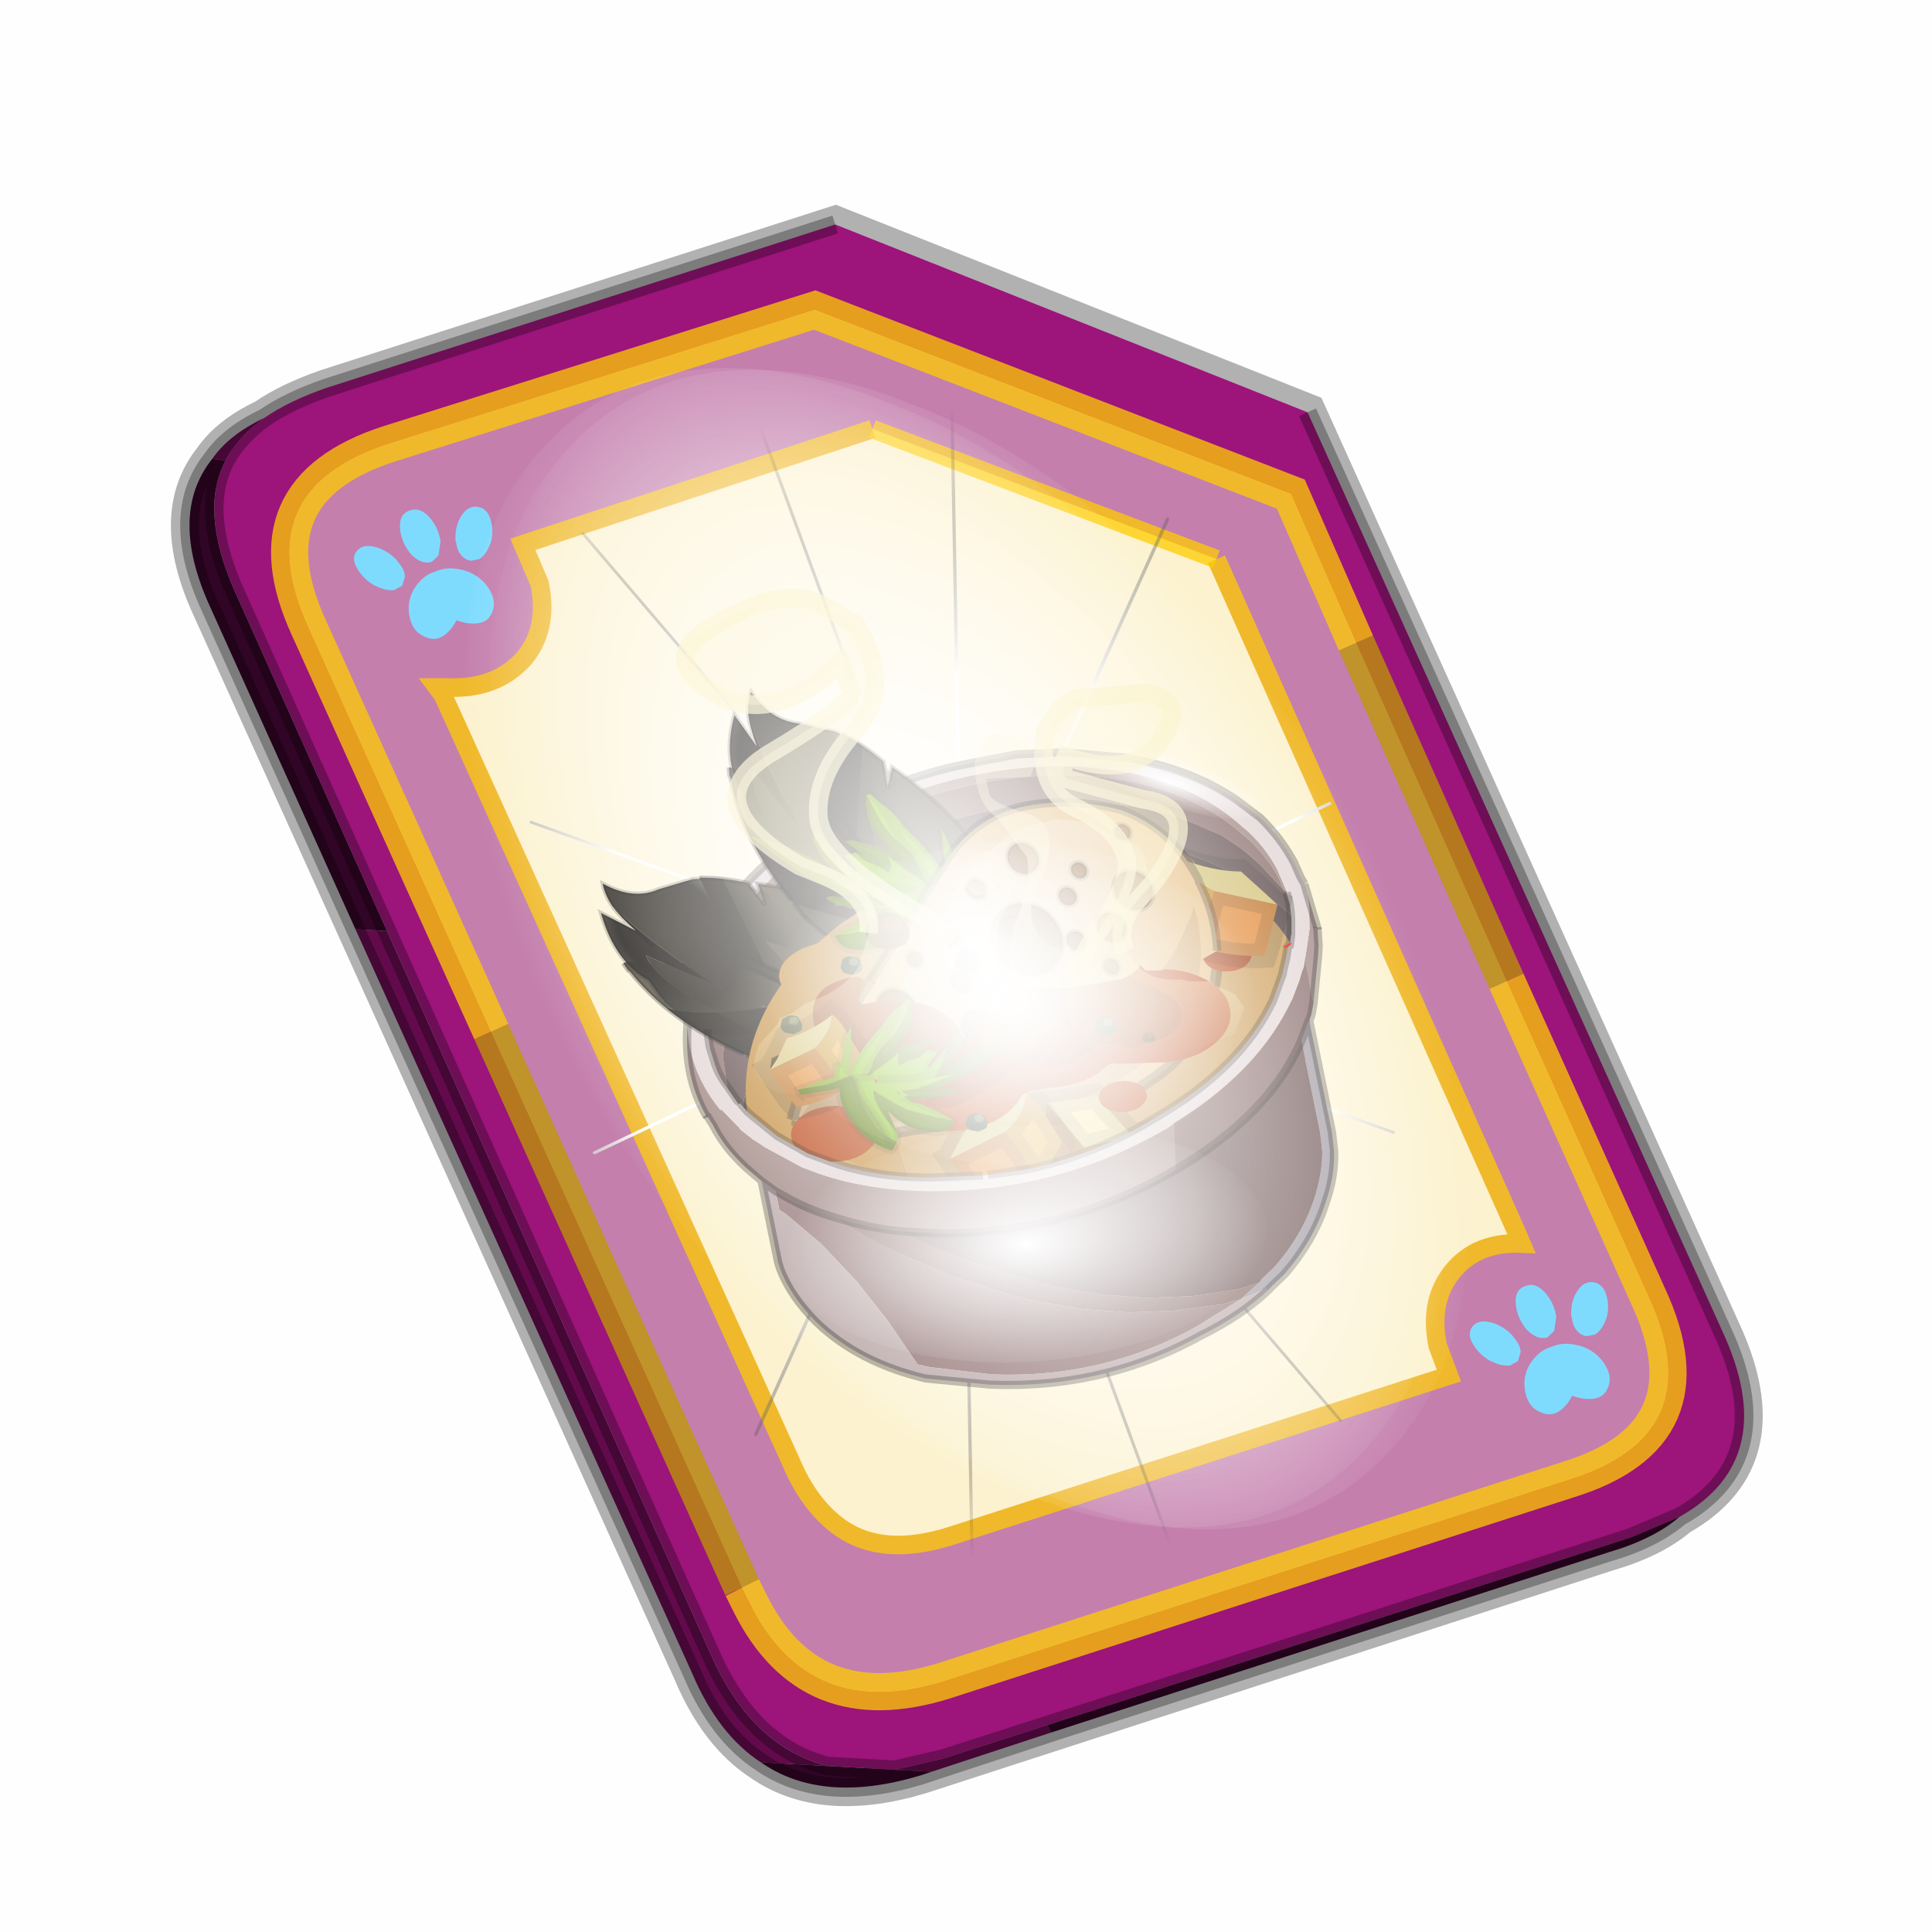 <?xml version='1.0' encoding='UTF-8'?>
<svg xmlns:xlink="http://www.w3.org/1999/xlink" xmlns="http://www.w3.org/2000/svg" version="1.1" width="60px" height="60px" viewBox="0.0 0.0 60.0 60.0"><defs><g id="c1"><path fill="#000000" fill-opacity="0.004" d="M0.0 0.0 L60.0 0.0 60.0 60.0 0.0 60.0 0.0 0.0"/></g><g id="c2"><path fill="none" stroke="#000000" stroke-width="1.0" stroke-opacity="0.302" d="M0.7 12.25 Q-0.45 9.75 0.75 8.25 1.2 7.6 2.15 7.15 2.8 6.7 3.8 6.35 L17.5 1.95 30.2 7.0 41.35 31.7 Q42.95 35.15 40.2 36.7 39.5 37.3 38.3 37.65 L19.8 43.65 Q17.15 44.45 15.5 43.3 14.35 42.55 13.65 40.9 L0.7 12.25"/><path fill="#9d147b" stroke="none" d="M35.55 22.3 L31.5 13.2 29.75 9.2 16.95 4.25 5.5 7.85 Q1.65 9.1 3.35 12.8 L8.25 23.65 15.0 38.6 15.2 39.0 Q16.8 42.25 20.45 41.1 L37.2 35.7 Q41.1 34.5 39.35 30.75 L35.55 22.3 M2.15 7.15 Q2.8 6.7 3.8 6.35 L17.5 1.95 30.2 7.0 41.35 31.7 Q42.95 35.15 40.2 36.7 L38.9 37.25 23.2 42.3 20.4 43.2 19.1 43.5 17.3 43.4 Q15.3 42.9 14.2 40.5 L5.45 20.95 1.35 11.8 Q0.4 9.65 1.1 8.3 1.45 7.65 2.15 7.15"/><path fill="#c47fad" stroke="none" d="M31.5 13.2 L35.55 22.3 39.35 30.75 Q41.1 34.5 37.2 35.7 L20.45 41.1 Q16.8 42.25 15.2 39.0 L15.0 38.6 8.25 23.65 3.35 12.8 Q1.65 9.1 5.5 7.85 L16.95 4.25 29.75 9.2 31.5 13.2 M18.5 7.45 L9.1 10.55 9.55 11.6 Q9.8 12.8 9.15 13.6 8.4 14.45 7.1 14.4 L6.8 14.4 6.95 14.6 16.3 35.2 Q16.8 36.4 17.65 37.0 18.8 37.8 20.65 37.2 L34.0 32.9 33.7 32.1 Q33.45 30.9 34.1 30.1 34.75 29.3 35.95 29.35 L35.8 29.0 27.75 10.95 18.5 7.45"/><path fill="#630a4c" stroke="none" d="M0.75 8.25 Q1.2 7.6 2.15 7.15 1.45 7.65 1.1 8.3 L0.75 8.25 M23.3 42.5 L20.1 43.55 19.1 43.5 20.4 43.2 23.2 42.3 23.3 42.5 M15.5 43.3 Q14.35 42.55 13.65 40.9 L4.6 20.9 5.45 20.95 14.2 40.5 Q15.3 42.9 17.3 43.4 L15.5 43.3"/><path fill="#300525" stroke="none" d="M4.6 20.9 L0.7 12.25 Q-0.45 9.75 0.75 8.25 L1.1 8.3 Q0.4 9.65 1.35 11.8 L5.45 20.95 4.6 20.9 M40.2 36.7 Q39.5 37.3 38.3 37.65 L23.3 42.5 23.2 42.3 38.9 37.25 40.2 36.7 M20.1 43.55 L19.8 43.65 Q17.15 44.45 15.5 43.3 L17.3 43.4 19.1 43.5 20.1 43.55"/><path fill="#fcf2cf" stroke="none" d="M27.75 10.95 L35.8 29.0 35.95 29.35 Q34.75 29.3 34.1 30.1 33.45 30.9 33.7 32.1 L34.0 32.9 20.65 37.2 Q18.8 37.8 17.65 37.0 16.8 36.4 16.3 35.2 L6.95 14.6 6.8 14.4 7.1 14.4 Q8.4 14.45 9.15 13.6 9.8 12.8 9.55 11.6 L9.1 10.55 18.5 7.45 27.75 10.95"/><path fill="none" stroke="#bf9900" stroke-width="1.0" stroke-opacity="0.749" d="M31.5 13.2 L35.55 22.3 M15.0 38.6 L8.25 23.65"/><path fill="none" stroke="#ffcc00" stroke-width="1.0" stroke-opacity="0.749" d="M35.55 22.3 L39.35 30.75 Q41.1 34.5 37.2 35.7 L20.45 41.1 Q16.8 42.25 15.2 39.0 L15.0 38.6 M8.25 23.65 L3.35 12.8 Q1.65 9.1 5.5 7.85 L16.95 4.25 29.75 9.2 31.5 13.2"/><path fill="none" stroke="#000000" stroke-width="0.5" stroke-opacity="0.302" d="M4.6 20.9 L0.7 12.25 Q-0.45 9.75 0.75 8.25 1.2 7.6 2.15 7.15 2.8 6.7 3.8 6.35 L17.5 1.95 M30.2 7.0 L41.35 31.7 Q42.95 35.15 40.2 36.7 39.5 37.3 38.3 37.65 L23.3 42.5 20.1 43.55 19.8 43.65 Q17.15 44.45 15.5 43.3 14.35 42.55 13.65 40.9 L4.6 20.9 M5.45 20.95 L1.35 11.8 Q0.4 9.65 1.1 8.3 1.45 7.65 2.15 7.15 M19.1 43.5 L17.3 43.4 Q15.3 42.9 14.2 40.5 L5.45 20.95 M23.2 42.3 L20.4 43.2 19.1 43.5 M40.2 36.7 L38.9 37.25 23.2 42.3"/><path fill="none" stroke="#f0b92b" stroke-width="0.5" d="M27.75 10.95 L35.8 29.0 35.95 29.35 Q34.75 29.3 34.1 30.1 33.45 30.9 33.7 32.1 L34.0 32.9 20.65 37.2 Q18.8 37.8 17.65 37.0 16.8 36.4 16.3 35.2 L6.95 14.6 6.8 14.4 7.1 14.4 Q8.4 14.45 9.15 13.6 9.8 12.8 9.55 11.6 L9.1 10.55 18.5 7.45"/><path fill="none" stroke="#ffcc00" stroke-width="0.5" stroke-opacity="0.749" d="M18.5 7.45 L27.75 10.95"/></g><g id="c3"><path fill="#7fdbfe" stroke="none" d="M10.75 4.9 Q10.75 4.6 10.9 4.35 11.25 3.45 11.95 2.75 13.3 1.5 14.35 2.1 15.4 2.7 14.95 4.45 14.7 5.4 14.1 6.15 L13.75 6.5 Q13.1 7.15 12.35 7.35 L11.4 7.2 Q10.95 6.9 10.75 6.4 10.5 5.75 10.75 4.9 M7.5 5.9 Q7.0 5.85 6.6 5.5 6.05 5.0 5.8 4.15 L5.7 3.6 Q5.55 2.65 5.8 1.7 6.25 0.0 7.5 0.0 L7.6 0.0 Q8.85 0.0 9.3 1.7 9.55 2.65 9.4 3.6 L9.3 4.15 8.5 5.5 7.6 5.9 7.5 5.9 M4.35 4.9 Q4.6 5.75 4.35 6.4 L3.7 7.2 2.75 7.35 Q2.0 7.15 1.35 6.5 L1.0 6.15 Q0.4 5.4 0.15 4.45 -0.3 2.7 0.75 2.1 1.8 1.5 3.15 2.75 3.85 3.45 4.2 4.35 L4.35 4.9 M5.5 13.7 Q4.45 13.9 3.65 12.95 2.75 12.0 3.2 10.25 3.7 8.5 5.25 7.6 6.4 6.9 7.55 7.0 8.75 6.9 9.9 7.6 11.45 8.5 11.95 10.25 12.35 12.0 11.5 12.95 10.7 13.9 9.65 13.7 8.55 13.5 7.55 12.6 6.55 13.5 5.5 13.7"/></g><g id="c4"><g><use transform="matrix(1.0,0.0,0.0,1.0,0.0,0.0)" xlink:href="#c3"/></g></g><radialGradient gradientUnits="userSpaceOnUse" r="819.2" cx="0" cy="0" spreadMethod="pad" gradientTransform="matrix(0.091,0.0,0.0,0.091,0.6,3.4)" id="gradient1"><stop offset="0.0" stop-color="#ffffff"/><stop offset="1.0" stop-color="#ffffff" stop-opacity="0.0"/></radialGradient><g id="c5"><path stroke="none" fill="url(#gradient1)" d="M36.65 -54.65 Q60.05 -42.0 69.75 -17.95 80.55 8.9 68.0 34.1 55.45 59.35 26.8 68.2 -1.8 77.05 -29.7 64.3 -57.6 51.6 -68.45 24.75 -79.3 -2.05 -66.75 -27.25 L-66.7 -27.3 Q-54.1 -52.5 -25.5 -61.4 3.1 -70.2 31.0 -57.5 L36.65 -54.65"/></g><g id="c6"><g><use transform="matrix(1.0,0.0,0.0,1.0,0.0,0.0)" xlink:href="#c5"/></g></g><radialGradient gradientUnits="userSpaceOnUse" r="819.2" cx="0" cy="0" spreadMethod="pad" gradientTransform="matrix(0.209,0.0,0.0,0.177,67.15,107.2)" id="gradient2"><stop offset="0.357" stop-color="#ffffff"/><stop offset="0.671" stop-opacity="0.0"/></radialGradient><g id="c7"><path fill="none" stroke-linejoin="round" stroke-linecap="round" stroke="url(#gradient2)" stroke-width="0.5" d="M136.55 165.8 L68.6 106.0 68.4 106.0 118.25 201.5 M68.3 105.8 L68.35 105.8 68.3 105.8 68.3 105.85 68.4 106.0 68.3 106.0 86.55 211.5 M68.3 105.8 L68.3 105.85 68.3 106.0 68.15 105.95 18.25 151.55 M68.3 105.85 L68.25 105.85 68.3 106.0 50.0 193.2 M68.25 105.85 L68.15 105.95 0.05 97.7 M68.3 105.85 L68.25 105.8 68.25 105.85 M68.25 105.8 L68.2 105.7 0.0 45.7 M68.3 105.8 L68.25 105.75 68.25 105.8 M68.25 105.75 L68.2 105.7 18.25 10.05 M68.6 106.0 L68.35 105.8 118.25 60.15 M86.6 18.35 L68.3 105.8 M136.6 114.25 L68.6 106.0 M68.25 105.75 L49.95 0.05"/></g><g id="c8"><g><use transform="matrix(1.0,0.0,0.0,1.0,0.0,0.0)" xlink:href="#c7"/></g></g><g id="c9"><g><use transform="matrix(1.0,0.0,0.0,1.0,0.0,0.0)" xlink:href="#c2"/></g><g><use transform="matrix(0.239,-0.087,0.1,0.234,34.25,31.15)" xlink:href="#c4"/></g><g><use transform="matrix(0.239,-0.087,0.1,0.234,4.25,10.3)" xlink:href="#c4"/></g><g><use transform="matrix(0.141,-0.038,0.111,0.226,20.25,20.65)" filter="url(#filter7)" xlink:href="#c6"/></g><g><use transform="matrix(-0.155,0.051,0.084,0.147,22.6,3.15)" filter="url(#filter8)" xlink:href="#c8"/></g></g><filter id="filter7"><feColorMatrix in="SourceGraphic" type="matrix" values="0.0 0.0 0.0 0.0 0.797 0.0 0.0 0.0 0.0 0.598 0.0 0.0 0.0 0.0 0.199 0.0 0.0 0.0 1.0 0.0" result="cxform"/><feComposite operator="in" in2="SourceGraphic" result="color-xform"/></filter><filter id="filter8"><feColorMatrix in="SourceGraphic" type="matrix" values="0.0 0.0 0.0 0.0 0.996 0.0 0.0 0.0 0.0 0.996 0.0 0.0 0.0 0.0 0.996 0.0 0.0 0.0 1.0 0.0" result="cxform"/><feComposite operator="in" in2="SourceGraphic" result="color-xform"/></filter><g id="c10"><path fill="#e4d6d6" stroke="none" d="M1.5 14.55 L1.45 15.65 1.55 16.65 Q1.65 17.45 2.0 18.1 L2.4 19.0 2.45 19.1 2.6 19.25 1.4 19.5 Q0.65 18.2 0.4 16.85 0.15 15.55 0.4 14.05 0.65 12.5 1.5 10.9 4.2 5.6 11.35 2.5 15.6 0.6 19.9 0.25 L23.05 0.0 25.9 0.2 29.5 0.95 Q33.15 2.05 35.45 4.2 L36.65 5.45 Q37.65 6.85 38.1 8.35 L38.3 9.25 38.35 9.4 38.4 9.55 38.45 9.7 Q38.6 10.75 38.35 11.75 L38.2 12.65 37.05 12.85 37.25 11.85 37.3 11.5 37.35 10.85 37.3 10.25 37.3 10.0 37.2 9.5 37.0 8.6 Q36.55 7.15 35.6 6.0 L35.5 5.9 Q32.35 1.85 25.45 1.0 22.65 0.7 19.9 1.0 15.8 1.4 11.85 3.1 5.15 6.0 2.55 11.05 1.75 12.55 1.55 14.0 L1.5 14.55"/><path fill="#a28a86" stroke="none" d="M37.2 10.0 L37.0 9.15 Q36.55 7.75 35.6 6.55 L35.5 6.45 Q32.35 2.4 25.45 1.55 22.65 1.25 19.9 1.55 15.8 1.95 11.85 3.65 5.15 6.55 2.55 11.55 1.75 13.1 1.55 14.55 L1.5 14.55 1.55 14.0 Q1.75 12.55 2.55 11.05 5.15 6.0 11.85 3.1 15.8 1.4 19.9 1.0 22.65 0.7 25.45 1.0 32.35 1.85 35.5 5.9 L35.6 6.0 Q36.55 7.15 37.0 8.6 L37.2 9.5 37.3 10.0 37.2 10.0 M0.4 14.05 Q0.15 15.55 0.4 16.85 0.65 18.2 1.4 19.5 L0.45 19.7 Q-0.45 17.15 0.4 14.05 M38.7 12.55 L38.2 12.65 38.35 11.75 Q38.6 10.75 38.45 9.7 L38.7 12.55"/><path fill="#8a6f6c" stroke="none" d="M37.2 10.0 L36.1 8.3 35.5 7.55 35.15 7.15 34.1 6.2 33.25 5.7 Q30.45 3.85 26.05 3.25 22.95 2.9 19.95 3.3 16.15 3.75 12.35 5.35 6.8 7.8 4.1 11.7 L3.6 12.55 3.1 13.3 2.6 14.4 2.1 16.25 2.0 18.1 Q1.65 17.45 1.55 16.65 L1.45 15.65 1.5 14.55 1.55 14.55 Q1.75 13.1 2.55 11.55 5.15 6.55 11.85 3.65 15.8 1.95 19.9 1.55 22.65 1.25 25.45 1.55 32.35 2.4 35.5 6.45 L35.6 6.55 Q36.55 7.75 37.0 9.15 L37.2 10.0"/><path fill="#644f4f" stroke="none" d="M2.0 18.1 L2.1 16.25 2.6 14.4 3.1 13.3 3.6 12.55 4.1 11.7 Q6.8 7.8 12.35 5.35 16.15 3.75 19.95 3.3 22.95 2.9 26.05 3.25 30.45 3.85 33.25 5.7 L34.1 6.2 35.15 7.15 35.5 7.55 36.1 8.3 37.2 10.0 37.3 10.25 37.35 10.85 37.3 11.5 Q33.55 6.9 28.65 6.15 21.95 5.25 15.55 8.05 13.35 9.0 11.2 10.4 9.25 11.65 7.35 13.25 L6.35 13.95 6.3 14.0 Q5.1 15.0 4.25 16.25 L3.7 17.1 3.3 17.85 3.25 18.0 2.8 18.95 2.7 19.25 2.6 19.25 2.45 19.1 2.4 19.0 2.0 18.1"/><path fill="#514040" stroke="none" d="M2.7 19.25 L2.8 18.95 3.25 18.0 3.3 17.85 3.7 17.1 4.25 16.25 Q5.1 15.0 6.3 14.0 L6.35 13.95 7.35 13.25 Q9.25 11.65 11.2 10.4 13.35 9.0 15.55 8.05 21.95 5.25 28.65 6.15 33.55 6.9 37.3 11.5 L37.25 11.85 37.05 12.85 37.0 13.0 36.85 13.45 36.7 13.4 36.7 13.6 36.5 14.15 36.1 15.05 36.1 15.1 35.2 16.65 Q32.5 20.5 26.85 22.9 22.7 24.8 18.4 25.15 L16.3 25.2 16.0 25.2 13.25 25.0 Q9.5 24.65 6.9 23.2 L5.95 22.7 4.35 21.45 3.15 20.1 2.9 19.8 2.65 19.4 2.7 19.25"/><path fill="#69523b" stroke="none" d="M37.3 10.25 L37.2 10.0 37.3 10.0 37.3 10.25"/><path fill="none" stroke="#000000" stroke-width="0.5" stroke-opacity="0.302" d="M38.45 9.7 L38.4 9.55 38.35 9.4 38.3 9.25 38.1 8.35 Q37.65 6.85 36.65 5.45 L35.45 4.2 Q33.15 2.05 29.5 0.95 L25.9 0.2 23.05 0.0 19.9 0.25 Q15.6 0.6 11.35 2.5 4.2 5.6 1.5 10.9 0.65 12.5 0.4 14.05 M38.45 9.7 L38.7 12.55 M0.45 19.7 Q-0.45 17.15 0.4 14.05"/></g><g id="c11"><g><use transform="matrix(1.0,0.0,0.0,1.0,0.0,0.0)" xlink:href="#c10"/></g></g><radialGradient gradientUnits="userSpaceOnUse" r="819.2" cx="0" cy="0" spreadMethod="pad" gradientTransform="matrix(0.029,0.0,0.0,0.029,0.6,3.4)" id="gradient3"><stop offset="0.0" stop-color="#ffffff"/><stop offset="1.0" stop-color="#ffffff" stop-opacity="0.0"/></radialGradient><g id="c12"><path stroke="none" fill="url(#gradient3)" d="M12.15 -15.1 Q19.6 -11.05 22.65 -3.4 26.15 5.15 22.15 13.15 18.15 21.25 9.0 24.05 -0.1 26.85 -9.05 22.8 -17.9 18.75 -21.4 10.2 -24.8 1.65 -20.8 -6.35 L-20.8 -6.4 Q-16.8 -14.45 -7.7 -17.25 1.45 -20.05 10.3 -16.0 L12.15 -15.1"/></g><g id="c13"><g><use transform="matrix(1.0,0.0,0.0,1.0,0.0,0.0)" xlink:href="#c12"/></g></g><radialGradient gradientUnits="userSpaceOnUse" r="819.2" cx="0" cy="0" spreadMethod="pad" gradientTransform="matrix(0.014,0.008,-0.01,0.019,36.65,7.95)" id="gradient4"><stop offset="0.0" stop-color="#36322b"/><stop offset="0.525" stop-color="#2b2722"/><stop offset="1.0" stop-color="#2c2822" stop-opacity="0.0"/></radialGradient><radialGradient gradientUnits="userSpaceOnUse" r="819.2" cx="0" cy="0" spreadMethod="pad" gradientTransform="matrix(0.014,0.008,-0.01,0.019,36.65,7.95)" id="gradient5"><stop offset="0.322" stop-color="#1f1c19"/><stop offset="1.0" stop-color="#1f1c19" stop-opacity="0.0"/></radialGradient><g id="c14"><path fill="#575242" stroke="none" d="M41.65 9.2 L42.2 9.2 42.05 10.15 41.9 10.4 Q41.25 13.1 40.0 15.65 35.35 19.05 24.2 20.65 L29.2 15.0 31.4 12.5 Q37.0 11.8 41.65 9.2 M15.25 12.85 L15.4 12.75 Q18.95 9.2 23.9 6.45 L24.25 9.0 24.9 5.95 Q26.05 5.15 27.3 4.5 L27.35 15.3 Q21.55 21.35 15.35 26.85 14.5 20.7 15.25 12.85"/><path fill="#2d2924" stroke="none" d="M27.3 4.5 Q28.5 3.85 29.75 3.4 L29.75 9.2 32.35 9.2 32.25 10.3 27.8 14.85 27.35 15.3 27.3 4.5"/><path fill="#2b2721" stroke="none" d="M9.65 36.5 L6.55 36.8 7.15 36.05 7.35 35.9 Q16.15 28.65 23.15 21.2 L23.3 21.0 Q26.25 18.3 29.2 15.0 L24.2 20.65 24.0 20.85 20.25 24.8 10.0 34.45 Q8.35 36.1 9.65 36.5 M3.15 41.75 Q1.8 42.05 0.2 40.75 L0.1 40.6 0.05 39.0 2.25 40.55 2.4 41.35 3.15 41.75"/><path fill="#2b2722" stroke="none" d="M40.0 15.65 Q37.9 19.85 34.2 23.7 L33.95 23.95 Q27.75 25.45 20.25 24.8 L24.0 20.85 24.2 20.65 Q35.35 19.05 40.0 15.65 M11.0 18.35 L11.15 18.1 Q12.9 15.25 15.25 12.85 14.5 20.7 15.35 26.85 L15.2 26.95 12.05 29.65 11.75 20.5 11.3 20.25 11.0 18.35"/><path fill="#37342a" stroke="none" d="M6.55 36.8 Q4.25 39.55 3.2 41.7 L3.15 41.75 2.4 41.35 2.25 40.55 0.05 39.0 0.0 38.65 Q1.85 36.95 4.55 35.3 L6.1 34.45 6.85 33.85 11.95 29.75 12.05 29.65 15.2 26.95 15.35 26.85 Q21.55 21.35 27.35 15.3 L27.8 14.85 32.25 10.3 33.2 9.2 33.95 9.2 33.6 9.7 31.4 12.5 29.2 15.0 Q26.25 18.3 23.3 21.0 L23.15 21.2 Q16.15 28.65 7.35 35.9 L7.15 36.05 6.55 36.8"/><path fill="#fff3c9" stroke="none" d="M32.35 9.2 L33.2 9.2 32.25 10.3 32.35 9.2 M33.95 9.2 L34.55 9.2 33.6 9.7 33.95 9.2"/><path fill="#fbe18d" stroke="none" d="M34.55 9.2 L41.65 9.2 Q37.0 11.8 31.4 12.5 L33.6 9.7 34.55 9.2"/><path fill="#423e32" stroke="none" d="M33.95 23.95 L33.1 24.8 33.0 25.0 32.8 25.2 Q28.25 29.1 19.8 30.8 L26.4 30.6 26.7 31.4 24.3 33.95 9.65 36.5 Q8.35 36.1 10.0 34.45 L20.25 24.8 Q27.75 25.45 33.95 23.95 M4.55 35.3 L4.6 34.2 Q5.7 28.3 5.3 21.65 L6.05 21.45 Q7.85 22.9 8.8 26.2 9.05 22.8 10.35 19.45 L11.0 18.35 11.3 20.25 11.75 20.5 12.05 29.65 11.95 29.75 6.85 33.85 6.1 34.45 4.55 35.3 M8.8 26.2 Q8.6 28.6 8.85 30.95 8.6 28.6 8.8 26.2 M12.95 32.6 L19.75 30.8 19.8 30.8 19.75 30.8 12.95 32.6"/><path fill="none" stroke="#000000" stroke-width="0.5" stroke-opacity="0.302" d="M42.2 9.2 L42.05 10.15 41.9 10.4 Q41.25 13.1 40.0 15.65 37.9 19.85 34.2 23.7 M33.95 23.95 L33.1 24.8 33.0 25.0 32.8 25.2 Q28.25 29.1 19.8 30.8 L26.4 30.6 26.7 31.4 24.3 33.95 9.65 36.5 6.55 36.8 Q4.25 39.55 3.2 41.7 L3.15 41.75 Q1.8 42.05 0.2 40.75 L0.1 40.6 0.05 39.0 0.0 38.65 Q1.85 36.95 4.55 35.3 L4.6 34.2 Q5.7 28.3 5.3 21.65 L6.05 21.45 Q7.85 22.9 8.8 26.2 9.05 22.8 10.35 19.45 L11.0 18.35 M11.15 18.1 Q12.9 15.25 15.25 12.85 M15.4 12.75 Q18.95 9.2 23.9 6.45 L24.25 9.0 24.9 5.95 Q26.05 5.15 27.3 4.5 28.5 3.85 29.75 3.4 M31.4 12.5 L29.2 15.0 Q26.25 18.3 23.3 21.0 L23.15 21.2 Q16.15 28.65 7.35 35.9 L7.15 36.05 6.55 36.8 M33.95 9.2 L33.6 9.7 31.4 12.5 M33.2 9.2 L32.25 10.3 27.8 14.85 27.35 15.3 Q21.55 21.35 15.35 26.85 M15.2 26.95 L12.05 29.65 M11.95 29.75 L6.85 33.85 6.1 34.45 4.55 35.3 M8.85 30.95 Q8.6 28.6 8.8 26.2 M19.8 30.8 L19.75 30.8 12.95 32.6"/><path stroke="none" fill="url(#gradient4)" d="M23.4 8.5 L23.55 8.15 23.85 7.45 25.2 6.2 Q26.6 4.85 28.15 4.15 L29.5 3.6 30.55 3.25 34.65 2.9 Q37.85 3.05 40.25 0.0 40.6 1.15 40.4 2.75 38.75 7.0 35.85 11.75 L34.0 14.6 32.9 16.15 39.4 9.3 Q39.6 10.8 38.3 13.3 L37.3 14.95 37.25 15.15 35.45 17.5 31.9 21.95 28.55 21.7 30.0 19.25 25.6 21.55 Q23.65 20.2 26.1 12.75 L22.8 15.35 Q21.35 13.25 23.4 8.5"/><path stroke="none" fill="url(#gradient5)" d="M31.9 21.95 L35.45 17.5 37.25 15.15 37.3 14.95 38.3 13.3 Q39.6 10.8 39.4 9.3 L32.9 16.15 34.0 14.6 35.85 11.75 Q38.75 7.0 40.4 2.75 40.1 4.25 39.2 6.3 L41.95 3.0 Q42.9 8.0 40.95 11.25 L40.4 12.05 40.05 13.95 39.85 14.7 39.85 14.95 38.5 17.75 36.85 20.15 Q34.25 21.6 31.9 21.95 M38.2 8.7 L39.2 6.3 38.2 8.7"/><path fill="none" stroke="#000000" stroke-width="0.5" stroke-opacity="0.102" d="M29.5 3.6 L28.15 4.15 Q26.6 4.85 25.2 6.2 L23.85 7.45 23.55 8.15 23.4 8.5 M36.85 20.15 L38.5 17.75 39.85 14.95 39.85 14.7"/><path fill="none" stroke="#000000" stroke-width="0.5" stroke-opacity="0.2" d="M40.4 2.75 Q40.6 1.15 40.25 0.0 37.85 3.05 34.65 2.9 L30.55 3.25 29.5 3.6 M39.85 14.7 L40.05 13.95 40.4 12.05 40.95 11.25 Q42.9 8.0 41.95 3.0 L39.2 6.3 38.2 8.7 M39.2 6.3 Q40.1 4.25 40.4 2.75"/></g><g id="c15"><g><use transform="matrix(1.0,0.0,0.0,1.0,0.0,0.0)" xlink:href="#c14"/></g></g><g id="c16"><path fill="#ca984f" stroke="none" d="M24.25 11.7 L24.8 11.65 Q25.25 11.35 26.35 11.2 28.25 11.05 29.15 11.65 L31.35 12.0 33.55 11.95 Q35.55 12.4 36.1 13.45 L36.3 13.9 38.0 15.15 Q42.2 18.75 41.0 23.85 39.85 28.95 34.0 32.55 28.2 36.15 21.15 36.15 L17.05 35.8 Q11.95 23.75 20.6 14.85 L20.55 14.6 Q20.55 13.3 22.7 12.9 L24.25 11.7"/><path fill="#c48c3c" stroke="none" d="M17.05 35.8 Q12.8 35.0 9.95 32.55 5.85 28.95 7.0 23.85 7.75 20.65 10.3 18.05 L10.25 17.8 Q10.25 16.6 12.05 16.0 L12.95 15.8 13.95 15.15 14.7 14.7 14.95 14.6 16.1 14.0 Q16.3 12.85 18.45 12.4 19.8 12.1 20.4 12.4 L24.25 11.7 22.7 12.9 Q20.55 13.3 20.55 14.6 L20.6 14.85 Q11.95 23.75 17.05 35.8"/></g><g id="c17"><path fill="#ebcb9c" stroke="none" d="M11.0 2.65 Q11.6 2.2 12.3 1.85 L13.15 1.5 14.85 1.25 15.15 1.3 Q16.0 1.45 16.8 1.9 L18.25 2.9 18.55 3.6 Q18.6 4.6 18.05 5.5 17.5 6.35 16.65 6.7 L14.9 7.25 14.65 7.35 13.55 7.4 13.0 7.25 12.05 7.5 Q11.3 7.8 10.6 8.25 L9.0 9.1 7.35 9.9 6.55 10.3 5.45 10.8 5.0 11.0 2.75 11.6 4.65 9.7 5.5 8.85 5.95 8.4 7.25 6.9 8.35 5.45 9.5 4.05 10.6 3.0 10.7 2.85 11.0 2.65"/><path fill="#e4b978" stroke="none" d="M11.0 2.65 L10.7 2.85 10.6 3.0 9.5 4.05 8.35 5.45 7.25 6.9 5.95 8.4 5.5 8.85 4.65 9.7 2.75 11.6 5.0 11.0 5.45 10.8 6.55 10.3 7.35 9.9 9.0 9.1 10.6 8.25 Q11.3 7.8 12.05 7.5 L13.0 7.25 13.55 7.4 14.65 7.35 14.9 7.25 16.65 6.7 Q17.5 6.35 18.05 5.5 18.6 4.6 18.55 3.6 L18.25 2.9 16.8 1.9 Q16.0 1.45 15.15 1.3 L14.85 1.25 13.15 1.5 12.3 1.85 Q11.6 2.2 11.0 2.65 M0.0 13.8 L0.45 12.9 Q1.1 11.7 2.3 10.5 L6.05 6.45 9.35 2.7 Q11.2 0.55 13.9 0.45 15.95 0.4 17.85 1.15 20.0 2.3 20.75 4.8 L20.75 4.9 Q21.45 7.35 20.5 9.75 19.55 12.05 17.55 13.35 15.65 14.5 13.6 14.9 L10.5 15.4 8.65 15.45 8.0 15.25 8.1 14.75 4.0 14.95 2.15 14.65 0.0 13.8 M9.75 11.6 L8.95 11.8 8.2 12.0 5.35 12.65 4.55 12.75 2.7 12.85 2.25 12.85 1.15 12.95 0.45 13.7 Q2.15 14.45 4.15 14.5 L8.35 13.85 8.65 14.95 Q13.55 15.1 18.35 11.9 20.55 9.1 20.3 6.05 L20.1 6.4 20.0 6.55 19.4 7.5 18.75 8.3 18.1 8.9 17.2 9.65 15.95 10.6 15.6 10.8 Q14.75 11.25 14.05 11.65 L12.55 12.0 Q11.85 11.95 12.3 11.4 L12.95 10.7 13.9 10.05 13.5 10.2 12.35 10.7 10.9 11.3 9.75 11.6"/><path fill="#cfa164" stroke="none" d="M9.75 11.6 L10.9 11.3 12.35 10.7 13.5 10.2 13.9 10.05 12.95 10.7 12.3 11.4 Q11.85 11.95 12.55 12.0 L14.05 11.65 Q14.75 11.25 15.6 10.8 L15.95 10.6 17.2 9.65 18.1 8.9 18.75 8.3 19.4 7.5 20.0 6.55 20.1 6.4 20.3 6.05 Q20.55 9.1 18.35 11.9 13.55 15.1 8.65 14.95 L8.35 13.85 4.15 14.5 Q2.15 14.45 0.45 13.7 L1.15 12.95 2.25 12.85 2.7 12.85 4.55 12.75 5.35 12.65 8.2 12.0 8.95 11.8 9.75 11.6"/><path fill="none" stroke="#000000" stroke-width="0.5" stroke-opacity="0.302" d="M0.0 13.8 L0.45 12.9 Q1.1 11.7 2.3 10.5 L6.05 6.45 9.35 2.7 Q11.2 0.55 13.9 0.45 15.95 0.4 17.85 1.15 20.0 2.3 20.75 4.8 L20.75 4.9 Q21.45 7.35 20.5 9.75 19.55 12.05 17.55 13.35 15.65 14.5 13.6 14.9 L10.5 15.4 8.65 15.45 8.0 15.25 8.1 14.75 4.0 14.95 2.15 14.65 0.0 13.8"/></g><g id="c18"><path fill="#774411" stroke="none" d="M76.7 11.5 Q76.25 12.0 75.6 12.0 74.95 12.0 74.45 11.5 74.0 11.05 74.0 10.4 74.0 9.75 74.45 9.25 74.95 8.8 75.6 8.8 76.25 8.8 76.7 9.25 77.2 9.75 77.2 10.4 77.2 11.05 76.7 11.5 M64.8 11.2 Q64.8 11.85 64.3 12.3 63.85 12.8 63.2 12.8 62.55 12.8 62.05 12.3 61.6 11.85 61.6 11.2 61.6 10.55 62.05 10.05 62.55 9.6 63.2 9.6 63.85 9.6 64.3 10.05 64.8 10.55 64.8 11.2 M65.6 20.3 Q65.6 18.7 66.75 17.55 67.9 16.4 69.5 16.4 71.1 16.4 72.25 17.55 73.4 18.7 73.4 20.3 73.4 21.9 72.25 23.05 71.1 24.2 69.5 24.2 67.9 24.2 66.75 23.05 65.6 21.9 65.6 20.3 M63.8 23.3 Q63.8 24.5 62.95 25.35 62.1 26.2 60.9 26.2 59.7 26.2 58.85 25.35 58.0 24.5 58.0 23.3 58.0 22.1 58.85 21.25 59.7 20.4 60.9 20.4 62.1 20.4 62.95 21.25 63.8 22.1 63.8 23.3 M53.3 5.3 Q52.4 4.4 52.4 3.1 52.4 1.8 53.3 0.9 54.2 0.0 55.5 0.0 56.8 0.0 57.7 0.9 58.6 1.8 58.6 3.1 58.6 4.4 57.7 5.3 56.8 6.2 55.5 6.2 54.2 6.2 53.3 5.3 M42.15 0.95 Q42.75 0.4 43.6 0.4 44.45 0.4 45.0 0.95 45.6 1.55 45.6 2.4 45.6 3.25 45.0 3.8 44.45 4.4 43.6 4.4 42.75 4.4 42.15 3.8 41.6 3.25 41.6 2.4 41.6 1.55 42.15 0.95 M50.3 10.5 Q52.4 12.6 52.4 15.6 52.4 18.6 50.3 20.7 48.2 22.8 45.2 22.8 42.2 22.8 40.1 20.7 38.0 18.6 38.0 15.6 38.0 12.6 40.1 10.5 42.2 8.4 45.2 8.4 48.2 8.4 50.3 10.5 M59.05 15.05 Q58.55 15.6 57.8 15.6 57.05 15.6 56.5 15.05 56.0 14.55 56.0 13.8 56.0 13.05 56.5 12.5 57.05 12.0 57.8 12.0 58.55 12.0 59.05 12.5 59.6 13.05 59.6 13.8 59.6 14.55 59.05 15.05 M55.1 21.35 Q55.1 22.15 54.55 22.7 54.0 23.25 53.2 23.25 52.4 23.25 51.85 22.7 51.3 22.15 51.3 21.35 51.3 20.55 51.85 20.0 52.4 19.45 53.2 19.45 54.0 19.45 54.55 20.0 55.1 20.55 55.1 21.35 M55.6 27.6 Q56.25 27.6 56.7 28.05 57.2 28.55 57.2 29.2 57.2 29.85 56.7 30.3 56.25 30.8 55.6 30.8 54.95 30.8 54.45 30.3 54.0 29.85 54.0 29.2 54.0 28.55 54.45 28.05 54.95 27.6 55.6 27.6 M47.4 36.2 Q46.2 37.4 44.5 37.4 42.8 37.4 41.6 36.2 40.4 35.0 40.4 33.3 40.4 31.6 41.6 30.4 42.8 29.2 44.5 29.2 46.2 29.2 47.4 30.4 48.6 31.6 48.6 33.3 48.6 35.0 47.4 36.2 M33.9 5.65 Q34.4 6.15 34.4 6.8 34.4 7.45 33.9 7.9 33.45 8.4 32.8 8.4 32.15 8.4 31.65 7.9 31.2 7.45 31.2 6.8 31.2 6.15 31.65 5.65 32.15 5.2 32.8 5.2 33.45 5.2 33.9 5.65 M22.85 4.85 Q23.35 4.4 24.0 4.4 24.65 4.4 25.1 4.85 25.6 5.35 25.6 6.0 25.6 6.65 25.1 7.1 24.65 7.6 24.0 7.6 23.35 7.6 22.85 7.1 22.4 6.65 22.4 6.0 22.4 5.35 22.85 4.85 M30.15 13.05 Q30.8 13.7 30.8 14.6 30.8 15.5 30.15 16.15 29.5 16.8 28.6 16.8 27.7 16.8 27.05 16.15 26.4 15.5 26.4 14.6 26.4 13.7 27.05 13.05 27.7 12.4 28.6 12.4 29.5 12.4 30.15 13.05 M23.05 19.85 Q24.1 18.8 25.6 18.8 27.1 18.8 28.15 19.85 29.2 20.9 29.2 22.4 29.2 23.9 28.15 24.95 27.1 26.0 25.6 26.0 24.1 26.0 23.05 24.95 22.0 23.9 22.0 22.4 22.0 20.9 23.05 19.85 M11.55 7.55 Q12.7 6.4 14.3 6.4 15.9 6.4 17.05 7.55 18.2 8.7 18.2 10.3 18.2 11.9 17.05 13.05 15.9 14.2 14.3 14.2 12.7 14.2 11.55 13.05 10.4 11.9 10.4 10.3 10.4 8.7 11.55 7.55 M4.1 13.5 Q4.8 14.2 4.8 15.2 4.8 16.2 4.1 16.9 3.4 17.6 2.4 17.6 1.4 17.6 0.7 16.9 0.0 16.2 0.0 15.2 0.0 14.2 0.7 13.5 1.4 12.8 2.4 12.8 3.4 12.8 4.1 13.5 M14.9 17.6 Q15.45 17.6 15.8 17.95 16.2 18.35 16.2 18.9 16.2 19.45 15.8 19.8 15.45 20.2 14.9 20.2 14.35 20.2 13.95 19.8 13.6 19.45 13.6 18.9 13.6 18.35 13.95 17.95 14.35 17.6 14.9 17.6 M13.0 24.0 Q13.9 24.0 14.55 24.65 15.2 25.3 15.2 26.2 15.2 27.1 14.55 27.75 13.9 28.4 13.0 28.4 12.1 28.4 11.45 27.75 10.8 27.1 10.8 26.2 10.8 25.3 11.45 24.65 12.1 24.0 13.0 24.0 M18.4 34.5 Q18.4 33.15 19.35 32.15 20.35 31.2 21.7 31.2 23.05 31.2 24.0 32.15 25.0 33.15 25.0 34.5 25.0 35.85 24.0 36.8 23.05 37.8 21.7 37.8 20.35 37.8 19.35 36.8 18.4 35.85 18.4 34.5 M31.65 30.45 Q31.1 31.0 30.3 31.0 29.5 31.0 28.95 30.45 28.4 29.9 28.4 29.1 28.4 28.3 28.95 27.75 29.5 27.2 30.3 27.2 31.1 27.2 31.65 27.75 32.2 28.3 32.2 29.1 32.2 29.9 31.65 30.45"/><path fill="none" stroke="#000000" stroke-width="1.0" stroke-opacity="0.2" d="M76.7 11.5 Q76.25 12.0 75.6 12.0 74.95 12.0 74.45 11.5 74.0 11.05 74.0 10.4 74.0 9.75 74.45 9.25 74.95 8.8 75.6 8.8 76.25 8.8 76.7 9.25 77.2 9.75 77.2 10.4 77.2 11.05 76.7 11.5 M64.8 11.2 Q64.8 11.85 64.3 12.3 63.85 12.8 63.2 12.8 62.55 12.8 62.05 12.3 61.6 11.85 61.6 11.2 61.6 10.55 62.05 10.05 62.55 9.6 63.2 9.6 63.85 9.6 64.3 10.05 64.8 10.55 64.8 11.2 M65.6 20.3 Q65.6 18.7 66.75 17.55 67.9 16.4 69.5 16.4 71.1 16.4 72.25 17.55 73.4 18.7 73.4 20.3 73.4 21.9 72.25 23.05 71.1 24.2 69.5 24.2 67.9 24.2 66.75 23.05 65.6 21.9 65.6 20.3 M63.8 23.3 Q63.8 24.5 62.95 25.35 62.1 26.2 60.9 26.2 59.7 26.2 58.85 25.35 58.0 24.5 58.0 23.3 58.0 22.1 58.85 21.25 59.7 20.4 60.9 20.4 62.1 20.4 62.95 21.25 63.8 22.1 63.8 23.3 M53.3 5.3 Q52.4 4.4 52.4 3.1 52.4 1.8 53.3 0.9 54.2 0.0 55.5 0.0 56.8 0.0 57.7 0.9 58.6 1.8 58.6 3.1 58.6 4.4 57.7 5.3 56.8 6.2 55.5 6.2 54.2 6.2 53.3 5.3 M42.15 0.95 Q42.75 0.4 43.6 0.4 44.45 0.4 45.0 0.95 45.6 1.55 45.6 2.4 45.6 3.25 45.0 3.8 44.45 4.4 43.6 4.4 42.75 4.4 42.15 3.8 41.6 3.25 41.6 2.4 41.6 1.55 42.15 0.95 M50.3 10.5 Q52.4 12.6 52.4 15.6 52.4 18.6 50.3 20.7 48.2 22.8 45.2 22.8 42.2 22.8 40.1 20.7 38.0 18.6 38.0 15.6 38.0 12.6 40.1 10.5 42.2 8.4 45.2 8.4 48.2 8.4 50.3 10.5 M59.05 15.05 Q58.55 15.6 57.8 15.6 57.05 15.6 56.5 15.05 56.0 14.55 56.0 13.8 56.0 13.05 56.5 12.5 57.05 12.0 57.8 12.0 58.55 12.0 59.05 12.5 59.6 13.05 59.6 13.8 59.6 14.55 59.05 15.05 M55.1 21.35 Q55.1 22.15 54.55 22.7 54.0 23.25 53.2 23.25 52.4 23.25 51.85 22.7 51.3 22.15 51.3 21.35 51.3 20.55 51.85 20.0 52.4 19.45 53.2 19.45 54.0 19.45 54.55 20.0 55.1 20.55 55.1 21.35 M55.6 27.6 Q56.25 27.6 56.7 28.05 57.2 28.55 57.2 29.2 57.2 29.85 56.7 30.3 56.25 30.8 55.6 30.8 54.95 30.8 54.45 30.3 54.0 29.85 54.0 29.2 54.0 28.55 54.45 28.05 54.95 27.6 55.6 27.6 M47.4 36.2 Q46.2 37.4 44.5 37.4 42.8 37.4 41.6 36.2 40.4 35.0 40.4 33.3 40.4 31.6 41.6 30.4 42.8 29.2 44.5 29.2 46.2 29.2 47.4 30.4 48.6 31.6 48.6 33.3 48.6 35.0 47.4 36.2 M33.9 5.65 Q34.4 6.15 34.4 6.8 34.4 7.45 33.9 7.9 33.45 8.4 32.8 8.4 32.15 8.4 31.65 7.9 31.2 7.45 31.2 6.8 31.2 6.15 31.65 5.65 32.15 5.2 32.8 5.2 33.45 5.2 33.9 5.65 M22.85 4.85 Q23.35 4.4 24.0 4.4 24.65 4.4 25.1 4.85 25.6 5.35 25.6 6.0 25.6 6.65 25.1 7.1 24.65 7.6 24.0 7.6 23.35 7.6 22.85 7.1 22.4 6.65 22.4 6.0 22.4 5.35 22.85 4.85 M30.15 13.05 Q30.8 13.7 30.8 14.6 30.8 15.5 30.15 16.15 29.5 16.8 28.6 16.8 27.7 16.8 27.05 16.15 26.4 15.5 26.4 14.6 26.4 13.7 27.05 13.05 27.7 12.4 28.6 12.4 29.5 12.4 30.15 13.05 M23.05 19.85 Q24.1 18.8 25.6 18.8 27.1 18.8 28.15 19.85 29.2 20.9 29.2 22.4 29.2 23.9 28.15 24.95 27.1 26.0 25.6 26.0 24.1 26.0 23.05 24.95 22.0 23.9 22.0 22.4 22.0 20.9 23.05 19.85 M11.55 7.55 Q12.7 6.4 14.3 6.4 15.9 6.4 17.05 7.55 18.2 8.7 18.2 10.3 18.2 11.9 17.05 13.05 15.9 14.2 14.3 14.2 12.7 14.2 11.55 13.05 10.4 11.9 10.4 10.3 10.4 8.7 11.55 7.55 M4.1 13.5 Q4.8 14.2 4.8 15.2 4.8 16.2 4.1 16.9 3.4 17.6 2.4 17.6 1.4 17.6 0.7 16.9 0.0 16.2 0.0 15.2 0.0 14.2 0.7 13.5 1.4 12.8 2.4 12.8 3.4 12.8 4.1 13.5 M14.9 17.6 Q15.45 17.6 15.8 17.95 16.2 18.35 16.2 18.9 16.2 19.45 15.8 19.8 15.45 20.2 14.9 20.2 14.35 20.2 13.95 19.8 13.6 19.45 13.6 18.9 13.6 18.35 13.95 17.95 14.35 17.6 14.9 17.6 M13.0 24.0 Q13.9 24.0 14.55 24.65 15.2 25.3 15.2 26.2 15.2 27.1 14.55 27.75 13.9 28.4 13.0 28.4 12.1 28.4 11.45 27.75 10.8 27.1 10.8 26.2 10.8 25.3 11.45 24.65 12.1 24.0 13.0 24.0 M18.4 34.5 Q18.4 33.15 19.35 32.15 20.35 31.2 21.7 31.2 23.05 31.2 24.0 32.15 25.0 33.15 25.0 34.5 25.0 35.85 24.0 36.8 23.05 37.8 21.7 37.8 20.35 37.8 19.35 36.8 18.4 35.85 18.4 34.5 M31.65 30.45 Q31.1 31.0 30.3 31.0 29.5 31.0 28.95 30.45 28.4 29.9 28.4 29.1 28.4 28.3 28.95 27.75 29.5 27.2 30.3 27.2 31.1 27.2 31.65 27.75 32.2 28.3 32.2 29.1 32.2 29.9 31.65 30.45"/></g><g id="c19"><g><use transform="matrix(1.0,0.0,0.0,1.0,0.0,0.0)" xlink:href="#c18"/></g></g><g id="c20"><g><use transform="matrix(1.0,0.0,0.0,1.0,0.0,0.0)" xlink:href="#c17"/></g><g><use transform="matrix(0.196,-0.112,0.115,0.21,1.8,8.6)" filter="url(#filter14)" xlink:href="#c19"/></g></g><filter id="filter14"><feColorMatrix in="SourceGraphic" type="matrix" values="1.0 0.0 0.0 0.0 0.0 0.0 1.0 0.0 0.0 0.0 0.0 0.0 1.0 0.0 0.0 0.0 0.0 0.0 0.172 0.0" result="cxform"/><feComposite operator="in" in2="SourceGraphic" result="color-xform"/></filter><g id="c21"><path fill="#f7e083" stroke="none" d="M24.55 26.95 L27.5 26.85 29.2 29.5 26.2 29.85 24.55 26.95"/><path fill="#df8127" stroke="none" d="M26.2 29.85 L29.2 29.5 27.05 32.15 24.95 32.25 Q25.6 31.75 26.2 29.85"/><path fill="#b86a1d" stroke="none" d="M24.55 26.95 L26.2 29.85 Q25.6 31.75 24.95 32.25 L23.2 29.9 Q23.85 29.05 24.55 26.95"/><path fill="none" stroke="#000000" stroke-width="1.5" stroke-opacity="0.153" d="M29.2 29.5 L27.5 26.85 24.55 26.95 26.2 29.85 29.2 29.5 27.05 32.15 24.95 32.25 23.2 29.9 Q23.85 29.05 24.55 26.95 M24.95 32.25 Q25.6 31.75 26.2 29.85"/><path fill="#f7e083" stroke="none" d="M18.15 29.65 L18.75 28.85 19.9 27.4 Q21.55 27.15 23.45 26.15 23.05 27.6 21.7 28.4 L18.15 29.65"/><path fill="#e7a223" stroke="none" d="M23.45 26.15 Q23.9 26.55 24.45 28.05 L24.85 29.1 24.85 29.15 24.85 29.2 24.95 29.4 24.8 29.65 23.1 31.65 23.1 31.7 Q22.8 30.45 21.7 28.4 23.05 27.6 23.45 26.15"/><path fill="#df8127" stroke="none" d="M23.1 31.7 Q21.45 32.45 19.55 32.6 L19.1 31.85 18.15 29.65 21.7 28.4 Q22.8 30.45 23.1 31.7"/><path fill="none" stroke="#000000" stroke-width="1.5" stroke-opacity="0.153" d="M18.15 29.65 L18.75 28.85 19.9 27.4 Q21.55 27.15 23.45 26.15 23.9 26.55 24.45 28.05 L24.85 29.1 24.95 29.4 24.8 29.65 23.1 31.65 23.1 31.7 Q21.45 32.45 19.55 32.6 L19.1 31.85 18.15 29.65 21.7 28.4 Q23.05 27.6 23.45 26.15 M24.85 29.1 L24.85 29.15 24.85 29.2 24.95 29.4 M21.7 28.4 Q22.8 30.45 23.1 31.7"/></g><g id="c22"><path fill="#77ba00" stroke="none" d="M18.3 7.8 L18.1 7.55 17.8 7.2 17.6 7.25 17.85 8.1 Q18.15 9.3 18.8 10.15 L19.55 11.1 19.05 10.0 18.3 7.8 19.05 10.0 19.55 11.1 19.85 11.9 19.95 12.4 20.2 13.1 18.85 11.85 18.15 11.05 18.15 11.2 Q18.3 11.8 17.95 12.05 L17.5 11.6 16.75 11.2 16.25 10.6 16.1 10.65 15.55 10.7 16.05 11.55 16.1 11.9 16.0 11.9 14.85 10.1 15.2 11.35 15.4 12.15 15.65 12.55 14.3 12.05 Q15.45 13.0 16.65 13.4 L17.75 13.8 17.4 13.95 16.65 14.0 16.45 14.05 17.3 14.3 17.7 14.3 17.85 14.2 Q17.95 13.85 18.35 13.8 L19.4 13.75 19.45 13.6 Q19.3 13.35 19.5 13.25 L19.9 13.3 20.1 13.35 20.45 13.35 20.9 13.45 20.95 13.4 21.15 13.5 21.25 13.5 21.55 13.25 22.05 12.85 22.1 12.7 21.85 10.65 21.6 9.7 21.5 10.65 21.4 12.1 21.55 13.25 Q20.8 11.2 19.45 9.45 19.0 8.45 18.3 7.8 M20.45 13.35 L19.85 11.9 20.45 13.35 M19.5 13.25 L19.25 13.2 17.65 12.85 17.15 12.8 15.4 12.15 17.15 12.8 17.65 12.85 19.25 13.2 19.5 13.25"/><path fill="#537601" stroke="none" d="M19.55 11.1 L18.8 10.15 Q18.15 9.3 17.85 8.1 L17.6 7.25 Q17.5 7.3 17.55 7.4 17.25 8.45 17.6 9.45 L18.5 11.0 17.65 10.35 17.5 10.35 16.2 9.85 15.75 9.85 16.75 10.9 16.3 10.6 16.25 10.6 16.75 11.2 17.5 11.6 17.95 12.05 Q18.3 11.8 18.15 11.2 L18.15 11.05 18.85 11.85 20.2 13.1 19.95 12.4 19.85 11.9 19.55 11.1 M14.85 10.1 L14.25 8.95 Q13.7 9.5 14.0 10.0 14.25 11.05 15.05 11.9 13.35 10.15 10.95 9.2 L10.6 9.1 10.4 9.0 10.25 8.95 13.0 11.7 Q14.35 12.75 15.85 13.5 L15.1 13.25 14.2 13.05 13.95 13.15 14.15 13.35 14.45 13.55 14.4 13.65 16.1 13.95 Q16.6 14.4 17.3 14.3 L16.45 14.05 16.65 14.0 17.4 13.95 17.75 13.8 16.65 13.4 Q15.45 13.0 14.3 12.05 L15.65 12.55 15.4 12.15 15.2 11.35 14.85 10.1 M20.9 13.45 L21.15 13.5 20.95 13.4 20.9 13.45 M17.5 11.6 L17.25 11.15 17.15 11.1 16.75 10.9 17.15 11.1 17.25 11.15 17.5 11.6 M19.95 12.4 L18.65 11.2 18.55 11.0 18.5 11.0 18.55 11.0 18.65 11.2 19.95 12.4 M15.85 13.5 L16.65 13.4 15.85 13.5 M10.95 9.2 L13.2 10.85 15.4 12.15 13.2 10.85 10.95 9.2"/><path fill="none" stroke="#33261a" stroke-width="0.5" stroke-opacity="0.153" d="M17.6 7.25 L17.8 7.2 18.1 7.55 18.3 7.8 19.05 10.0 19.55 11.1 19.85 11.9 20.45 13.35 M17.6 7.25 Q17.5 7.3 17.55 7.4 17.25 8.45 17.6 9.45 L18.5 11.0 17.65 10.35 17.5 10.35 16.2 9.85 15.75 9.85 16.75 10.9 16.3 10.6 16.25 10.6 16.1 10.65 15.55 10.7 16.05 11.55 16.1 11.9 16.0 11.9 14.85 10.1 14.25 8.95 Q13.7 9.5 14.0 10.0 14.25 11.05 15.05 11.9 13.35 10.15 10.95 9.2 L10.6 9.1 10.4 9.0 10.25 8.95 13.0 11.7 Q14.35 12.75 15.85 13.5 L15.1 13.25 14.2 13.05 13.95 13.15 14.15 13.35 M22.1 12.7 L21.85 10.65 21.6 9.7 21.5 10.65 21.4 12.1 21.55 13.25 Q20.8 11.2 19.45 9.45 19.0 8.45 18.3 7.8 M18.5 11.0 L18.55 11.0 18.65 11.2 19.95 12.4 M16.75 10.9 L17.15 11.1 17.25 11.15 17.5 11.6 M15.4 12.15 L17.15 12.8 17.65 12.85 19.25 13.2 19.5 13.25 M16.65 13.4 L15.85 13.5 M15.4 12.15 L13.2 10.85 10.95 9.2"/></g><g id="c23"><path fill="#537601" stroke="none" d="M0.35 2.05 L0.15 2.05 0.1 2.0 0.0 1.75 0.1 1.7 1.9 1.4 3.35 0.85 3.6 0.85 3.65 0.95 3.7 1.55 4.1 2.85 4.7 4.05 5.35 4.8 5.45 4.8 5.45 5.05 5.7 5.65 5.45 5.05 5.45 4.8 6.0 5.15 5.7 5.65 5.6 5.7 Q4.05 5.2 3.25 3.8 2.55 2.75 2.65 1.65 L0.35 2.05 M6.8 2.15 L7.9 1.95 9.5 1.85 9.5 1.75 9.8 1.65 9.5 1.85 8.95 2.15 7.2 2.45 7.8 2.7 7.15 2.55 6.7 2.2 6.8 2.15 M9.75 3.75 Q9.45 4.5 8.6 4.5 6.7 4.5 5.6 3.1 L6.1 4.6 5.45 3.7 Q4.65 2.35 4.8 1.8 L4.85 1.8 Q5.7 2.45 6.85 3.05 L8.7 3.55 9.75 3.75 M3.65 0.95 L3.55 1.0 0.15 2.05 3.55 1.0 3.65 0.95"/><path fill="#77ba00" stroke="none" d="M0.1 1.7 L2.45 0.9 2.6 0.0 2.7 0.15 3.05 0.55 3.0 0.6 3.05 0.55 3.3 0.85 3.35 0.85 1.9 1.4 0.1 1.7 M3.6 0.85 L4.05 0.8 4.4 0.85 4.6 0.85 4.95 0.85 4.9 1.15 4.95 1.3 5.9 1.45 Q6.25 1.55 6.3 1.95 L6.4 2.05 6.8 2.15 6.7 2.2 7.15 2.55 7.8 2.7 Q8.8 3.15 9.75 3.75 L8.7 3.55 6.85 3.05 Q5.7 2.45 4.85 1.8 L4.8 1.8 Q4.65 2.35 5.45 3.7 L6.1 4.6 6.1 4.65 6.0 5.15 5.45 4.8 5.15 4.15 4.3 2.7 Q3.65 1.45 3.9 1.0 L3.65 0.95 3.6 0.85 M4.05 0.8 L3.9 1.0 4.05 0.8 M4.95 0.85 L3.9 1.0 4.95 0.85"/><path fill="#669900" stroke="none" d="M3.65 0.95 L3.9 1.0 Q3.65 1.45 4.3 2.7 L5.15 4.15 5.45 4.8 5.35 4.8 4.7 4.05 4.1 2.85 3.7 1.55 3.65 0.95"/><path fill="none" stroke="#33261a" stroke-width="0.5" stroke-opacity="0.153" d="M0.15 2.05 L0.25 2.15 0.35 2.05 0.15 2.05 0.1 2.0 0.0 1.75 0.1 1.7 2.45 0.9 2.6 0.0 M3.05 0.55 L3.0 0.6 3.05 0.55 M9.8 1.65 L9.5 1.85 8.95 2.15 7.2 2.45 7.8 2.7 Q8.8 3.15 9.75 3.75 9.45 4.5 8.6 4.5 6.7 4.5 5.6 3.1 L6.1 4.6 6.1 4.65 6.0 5.15 5.7 5.65 5.6 5.7 Q4.05 5.2 3.25 3.8 2.55 2.75 2.65 1.65 L0.35 2.05 M0.15 2.05 L3.55 1.0 3.65 0.95 3.9 1.0 4.05 0.8 M5.7 5.65 L5.45 5.05 5.45 4.8 5.15 4.15 4.3 2.7 Q3.65 1.45 3.9 1.0 L4.95 0.85"/></g><g id="c24"><g><use transform="matrix(1.0,0.0,0.0,1.0,0.0,0.0)" xlink:href="#c23"/></g></g><g id="c25"><path fill="#b83f0c" stroke="none" d="M209.45 33.65 L209.45 33.85 209.25 34.9 208.35 36.15 206.45 37.45 Q203.45 38.95 199.2 38.95 L196.45 38.8 Q193.95 38.45 191.95 37.45 188.95 35.95 188.95 33.85 L189.0 33.5 Q189.2 31.55 191.95 30.2 L193.8 29.45 196.9 28.85 199.2 28.7 201.2 28.8 203.75 29.2 Q205.2 29.55 206.45 30.2 208.35 31.15 209.05 32.4 L209.45 33.65 M193.7 14.85 L193.7 15.4 Q193.7 21.75 184.7 26.25 L182.45 27.3 179.45 28.4 Q164.15 34.8 173.7 36.15 180.95 37.15 186.75 40.05 192.5 42.95 194.6 46.55 195.75 48.6 195.75 50.9 195.75 57.3 186.75 61.75 177.75 66.3 165.0 66.3 L143.7 65.05 Q141.55 64.05 137.9 65.85 128.9 70.4 116.15 70.4 108.75 70.4 105.25 70.55 101.75 70.8 99.95 72.55 97.8 74.65 94.15 76.45 85.15 81.0 72.4 81.0 59.7 81.0 50.7 76.45 41.95 72.1 41.65 66.05 34.1 65.0 28.15 62.0 19.1 57.55 19.1 51.15 L19.2 47.45 Q19.6 50.0 22.45 50.95 27.5 52.6 32.75 53.0 L37.15 53.3 46.4 52.75 50.75 52.4 Q46.85 54.85 47.35 60.0 52.95 62.9 59.6 62.25 62.1 62.25 62.75 62.8 59.95 66.25 59.95 71.2 66.95 74.65 74.4 72.55 87.2 69.05 99.15 63.55 100.35 63.0 100.7 62.15 L113.15 61.2 Q111.25 63.35 114.4 63.8 L123.6 63.45 Q131.0 61.65 136.55 58.1 141.9 57.8 147.25 59.7 149.65 60.6 152.35 60.6 154.9 60.6 157.7 59.5 164.8 59.35 169.85 56.8 172.05 55.7 173.35 54.45 174.45 53.4 174.95 52.25 L175.3 50.3 175.3 50.05 Q175.2 48.8 174.6 47.7 173.35 45.5 169.85 43.75 L168.75 43.25 Q166.2 40.85 162.85 39.75 159.0 38.55 156.85 36.3 155.85 35.3 157.0 34.3 L158.75 32.85 166.0 27.3 Q180.55 23.0 193.7 14.85 M147.7 71.25 Q149.15 71.6 150.4 72.25 152.35 73.15 153.0 74.4 L153.4 75.7 153.4 75.85 153.25 76.95 152.35 78.15 150.4 79.5 Q147.4 81.0 143.15 81.0 L140.4 80.8 Q137.9 80.45 135.95 79.5 132.9 78.0 132.9 75.85 L132.95 75.5 Q133.15 73.6 135.95 72.25 L137.75 71.45 140.85 70.85 143.15 70.75 145.15 70.8 147.7 71.25 M26.65 69.2 Q29.25 69.85 31.45 70.95 34.95 72.7 36.2 74.9 36.8 76.0 36.9 77.25 L36.9 77.5 36.55 79.45 Q36.05 80.6 34.95 81.65 33.65 82.9 31.45 84.0 26.1 86.7 18.45 86.7 L13.55 86.4 Q9.0 85.8 5.4 84.0 0.0 81.35 0.0 77.5 L0.05 76.9 Q0.45 73.4 5.4 70.95 7.0 70.2 8.75 69.6 11.3 68.8 14.3 68.5 L18.45 68.25 22.05 68.45 26.65 69.2"/><path fill="#98340a" stroke="none" d="M19.2 47.45 L19.4 40.35 Q19.7 29.95 33.55 27.7 47.35 25.4 42.7 31.05 38.0 36.7 43.0 36.2 L49.85 35.8 55.85 36.05 63.55 37.35 Q67.85 38.45 71.6 40.3 77.4 43.2 79.45 46.8 80.5 48.7 80.6 50.75 L86.1 51.75 Q87.8 47.45 94.4 44.15 97.05 42.8 100.0 41.9 96.7 38.75 96.7 34.85 96.7 28.5 105.7 23.95 114.7 19.5 127.45 19.5 L133.4 19.75 Q132.2 17.7 132.2 15.4 132.2 9.0 141.25 4.5 150.25 0.0 162.95 0.0 175.7 0.0 184.7 4.5 193.3 8.8 193.7 14.85 180.55 23.0 166.0 27.3 L158.75 32.85 157.0 34.3 Q155.85 35.3 156.85 36.3 159.0 38.55 162.85 39.75 166.2 40.85 168.75 43.25 L169.85 43.75 Q173.35 45.5 174.6 47.7 175.2 48.8 175.3 50.05 L175.3 50.3 174.95 52.25 Q174.45 53.4 173.35 54.45 172.05 55.7 169.85 56.8 164.8 59.35 157.7 59.5 154.9 60.6 152.35 60.6 149.65 60.6 147.25 59.7 141.9 57.8 136.55 58.1 131.0 61.65 123.6 63.45 L114.4 63.8 Q111.25 63.35 113.15 61.2 L100.7 62.15 Q100.35 63.0 99.15 63.55 87.2 69.05 74.4 72.55 66.95 74.65 59.95 71.2 59.95 66.25 62.75 62.8 62.1 62.25 59.6 62.25 52.95 62.9 47.35 60.0 46.85 54.85 50.75 52.4 L46.4 52.75 37.15 53.3 32.75 53.0 Q27.5 52.6 22.45 50.95 19.6 50.0 19.2 47.45"/></g><g id="c26"><g><use transform="matrix(1.0,0.0,0.0,1.0,0.0,0.0)" xlink:href="#c25"/></g></g><g id="c27"><path fill="#f7e083" stroke="none" d="M40.5 16.6 L39.9 15.8 38.75 14.35 Q37.05 14.15 35.2 13.1 35.6 14.5 36.95 15.35 L40.5 16.6"/><path fill="#e7a223" stroke="none" d="M35.2 13.1 Q34.75 13.45 34.2 15.05 L33.8 16.05 33.8 16.1 33.8 16.15 33.7 16.35 33.85 16.65 35.5 18.6 35.55 18.65 Q35.8 17.4 36.95 15.35 35.6 14.5 35.2 13.1"/><path fill="#df8127" stroke="none" d="M35.55 18.65 Q37.2 19.45 39.1 19.55 L39.5 18.8 40.5 16.6 36.95 15.35 Q35.8 17.4 35.55 18.65"/><path fill="none" stroke="#000000" stroke-width="1.5" stroke-opacity="0.153" d="M40.5 16.6 L39.9 15.8 38.75 14.35 Q37.05 14.15 35.2 13.1 34.75 13.45 34.2 15.05 L33.8 16.05 33.7 16.35 33.85 16.65 35.5 18.6 35.55 18.65 Q37.2 19.45 39.1 19.55 L39.5 18.8 40.5 16.6 36.95 15.35 Q35.6 14.5 35.2 13.1 M33.8 16.05 L33.8 16.1 33.8 16.15 33.7 16.35 M36.95 15.35 Q35.8 17.4 35.55 18.65"/><path fill="#ebcb9c" stroke="none" d="M17.4 18.85 L18.7 17.25 20.1 15.4 21.6 13.6 23.0 12.25 23.15 12.05 23.55 11.8 25.2 10.75 26.3 10.3 28.5 9.95 28.9 10.05 Q30.0 10.2 31.05 10.8 L32.9 12.1 Q33.3 12.5 33.3 13.0 33.35 14.3 32.65 15.45 31.95 16.55 30.85 17.0 L28.6 17.75 28.25 17.85 26.85 17.9 Q26.55 17.65 26.1 17.75 L24.9 18.05 Q23.9 18.45 23.0 19.0 L20.95 20.1 19.45 19.95 19.8 19.15 17.4 18.85"/><path fill="#e4b978" stroke="none" d="M20.95 20.1 L23.0 19.0 Q23.9 18.45 24.9 18.05 L26.1 17.75 Q26.55 17.65 26.85 17.9 L28.25 17.85 28.6 17.75 30.85 17.0 Q31.95 16.55 32.65 15.45 33.35 14.3 33.3 13.0 33.3 12.5 32.9 12.1 L31.05 10.8 Q30.0 10.2 28.9 10.05 L28.5 9.95 26.3 10.3 25.2 10.75 23.55 11.8 23.15 12.05 23.0 12.25 21.6 13.6 20.1 15.4 18.7 17.25 17.4 18.85 15.9 18.5 15.6 18.45 17.15 16.7 21.4 11.85 Q23.8 9.05 27.3 8.95 29.95 8.85 32.4 9.85 35.2 11.3 36.15 14.55 L36.15 14.7 Q36.75 16.8 36.4 18.95 L35.3 19.4 Q35.7 17.8 35.55 16.15 L35.3 16.65 35.2 16.8 34.4 18.05 33.55 19.1 32.85 19.75 31.95 19.65 31.7 19.3 Q31.3 19.8 30.4 20.0 L27.15 20.2 26.5 20.1 24.45 20.0 Q24.25 19.85 23.55 20.0 L22.75 20.1 20.95 20.1"/><path fill="#cfa164" stroke="none" d="M32.85 19.75 L33.55 19.1 34.4 18.05 35.2 16.8 35.3 16.65 35.55 16.15 Q35.7 17.8 35.3 19.4 L34.65 19.55 32.85 19.75"/><path fill="none" stroke="#000000" stroke-width="0.5" stroke-opacity="0.302" d="M36.4 18.95 Q36.75 16.8 36.15 14.7 L36.15 14.55 Q35.2 11.3 32.4 9.85 29.95 8.85 27.3 8.95 23.8 9.05 21.4 11.85 L17.15 16.7 15.6 18.45"/></g><g id="c28"><path fill="#774411" stroke="none" d="M76.7 11.5 Q76.25 12.0 75.6 12.0 74.95 12.0 74.45 11.5 74.0 11.05 74.0 10.4 74.0 9.75 74.45 9.25 74.95 8.8 75.6 8.8 76.25 8.8 76.7 9.25 77.2 9.75 77.2 10.4 77.2 11.05 76.7 11.5 M64.8 11.2 Q64.8 11.85 64.3 12.3 63.85 12.8 63.2 12.8 62.55 12.8 62.05 12.3 61.6 11.85 61.6 11.2 61.6 10.55 62.05 10.05 62.55 9.6 63.2 9.6 63.85 9.6 64.3 10.05 64.8 10.55 64.8 11.2 M65.6 20.3 Q65.6 18.7 66.75 17.55 67.9 16.4 69.5 16.4 71.1 16.4 72.25 17.55 73.4 18.7 73.4 20.3 73.4 21.9 72.25 23.05 71.1 24.2 69.5 24.2 67.9 24.2 66.75 23.05 65.6 21.9 65.6 20.3 M63.8 23.3 Q63.8 24.5 62.95 25.35 62.1 26.2 60.9 26.2 59.7 26.2 58.85 25.35 58.0 24.5 58.0 23.3 58.0 22.1 58.85 21.25 59.7 20.4 60.9 20.4 62.1 20.4 62.95 21.25 63.8 22.1 63.8 23.3 M53.3 5.3 Q52.4 4.4 52.4 3.1 52.4 1.8 53.3 0.9 54.2 0.0 55.5 0.0 56.8 0.0 57.7 0.9 58.6 1.8 58.6 3.1 58.6 4.4 57.7 5.3 56.8 6.2 55.5 6.2 54.2 6.2 53.3 5.3 M42.15 0.95 Q42.75 0.4 43.6 0.4 44.45 0.4 45.0 0.95 45.6 1.55 45.6 2.4 45.6 3.25 45.0 3.8 44.45 4.4 43.6 4.4 42.75 4.4 42.15 3.8 41.6 3.25 41.6 2.4 41.6 1.55 42.15 0.95 M50.3 10.5 Q52.4 12.6 52.4 15.6 52.4 18.6 50.3 20.7 48.2 22.8 45.2 22.8 42.2 22.8 40.1 20.7 38.0 18.6 38.0 15.6 38.0 12.6 40.1 10.5 42.2 8.4 45.2 8.4 48.2 8.4 50.3 10.5 M59.05 15.05 Q58.55 15.6 57.8 15.6 57.05 15.6 56.5 15.05 56.0 14.55 56.0 13.8 56.0 13.05 56.5 12.5 57.05 12.0 57.8 12.0 58.55 12.0 59.05 12.5 59.6 13.05 59.6 13.8 59.6 14.55 59.05 15.05 M55.1 21.35 Q55.1 22.15 54.55 22.7 54.0 23.25 53.2 23.25 52.4 23.25 51.85 22.7 51.3 22.15 51.3 21.35 51.3 20.55 51.85 20.0 52.4 19.45 53.2 19.45 54.0 19.45 54.55 20.0 55.1 20.55 55.1 21.35 M55.6 30.8 Q54.95 30.8 54.45 30.3 54.0 29.85 54.0 29.2 54.0 28.55 54.45 28.05 54.95 27.6 55.6 27.6 56.25 27.6 56.7 28.05 57.2 28.55 57.2 29.2 57.2 29.85 56.7 30.3 56.25 30.8 55.6 30.8 M33.9 5.65 Q34.4 6.15 34.4 6.8 34.4 7.45 33.9 7.9 33.45 8.4 32.8 8.4 32.15 8.4 31.65 7.9 31.2 7.45 31.2 6.8 31.2 6.15 31.65 5.65 32.15 5.2 32.8 5.2 33.45 5.2 33.9 5.65 M22.85 4.85 Q23.35 4.4 24.0 4.4 24.65 4.4 25.1 4.85 25.6 5.35 25.6 6.0 25.6 6.65 25.1 7.1 24.65 7.6 24.0 7.6 23.35 7.6 22.85 7.1 22.4 6.65 22.4 6.0 22.4 5.35 22.85 4.85 M27.05 16.15 Q26.4 15.5 26.4 14.6 26.4 13.7 27.05 13.05 27.7 12.4 28.6 12.4 29.5 12.4 30.15 13.05 30.8 13.7 30.8 14.6 30.8 15.5 30.15 16.15 29.5 16.8 28.6 16.8 27.7 16.8 27.05 16.15"/><path fill="none" stroke="#000000" stroke-width="1.0" stroke-opacity="0.2" d="M76.7 11.5 Q76.25 12.0 75.6 12.0 74.95 12.0 74.45 11.5 74.0 11.05 74.0 10.4 74.0 9.75 74.45 9.25 74.95 8.8 75.6 8.8 76.25 8.8 76.7 9.25 77.2 9.75 77.2 10.4 77.2 11.05 76.7 11.5 M64.8 11.2 Q64.8 11.85 64.3 12.3 63.85 12.8 63.2 12.8 62.55 12.8 62.05 12.3 61.6 11.85 61.6 11.2 61.6 10.55 62.05 10.05 62.55 9.6 63.2 9.6 63.85 9.6 64.3 10.05 64.8 10.55 64.8 11.2 M65.6 20.3 Q65.6 18.7 66.75 17.55 67.9 16.4 69.5 16.4 71.1 16.4 72.25 17.55 73.4 18.7 73.4 20.3 73.4 21.9 72.25 23.05 71.1 24.2 69.5 24.2 67.9 24.2 66.75 23.05 65.6 21.9 65.6 20.3 M63.8 23.3 Q63.8 24.5 62.95 25.35 62.1 26.2 60.9 26.2 59.7 26.2 58.85 25.35 58.0 24.5 58.0 23.3 58.0 22.1 58.85 21.25 59.7 20.4 60.9 20.4 62.1 20.4 62.95 21.25 63.8 22.1 63.8 23.3 M53.3 5.3 Q52.4 4.4 52.4 3.1 52.4 1.8 53.3 0.9 54.2 0.0 55.5 0.0 56.8 0.0 57.7 0.9 58.6 1.8 58.6 3.1 58.6 4.4 57.7 5.3 56.8 6.2 55.5 6.2 54.2 6.2 53.3 5.3 M42.15 0.95 Q42.75 0.4 43.6 0.4 44.45 0.4 45.0 0.95 45.6 1.55 45.6 2.4 45.6 3.25 45.0 3.8 44.45 4.4 43.6 4.4 42.75 4.4 42.15 3.8 41.6 3.25 41.6 2.4 41.6 1.55 42.15 0.95 M50.3 10.5 Q52.4 12.6 52.4 15.6 52.4 18.6 50.3 20.7 48.2 22.8 45.2 22.8 42.2 22.8 40.1 20.7 38.0 18.6 38.0 15.6 38.0 12.6 40.1 10.5 42.2 8.4 45.2 8.4 48.2 8.4 50.3 10.5 M59.05 15.05 Q58.55 15.6 57.8 15.6 57.05 15.6 56.5 15.05 56.0 14.55 56.0 13.8 56.0 13.05 56.5 12.5 57.05 12.0 57.8 12.0 58.55 12.0 59.05 12.5 59.6 13.05 59.6 13.8 59.6 14.55 59.05 15.05 M55.1 21.35 Q55.1 22.15 54.55 22.7 54.0 23.25 53.2 23.25 52.4 23.25 51.85 22.7 51.3 22.15 51.3 21.35 51.3 20.55 51.85 20.0 52.4 19.45 53.2 19.45 54.0 19.45 54.55 20.0 55.1 20.55 55.1 21.35 M55.6 30.8 Q54.95 30.8 54.45 30.3 54.0 29.85 54.0 29.2 54.0 28.55 54.45 28.05 54.95 27.6 55.6 27.6 56.25 27.6 56.7 28.05 57.2 28.55 57.2 29.2 57.2 29.85 56.7 30.3 56.25 30.8 55.6 30.8 M33.9 5.65 Q34.4 6.15 34.4 6.8 34.4 7.45 33.9 7.9 33.45 8.4 32.8 8.4 32.15 8.4 31.65 7.9 31.2 7.45 31.2 6.8 31.2 6.15 31.65 5.65 32.15 5.2 32.8 5.2 33.45 5.2 33.9 5.65 M22.85 4.85 Q23.35 4.4 24.0 4.4 24.65 4.4 25.1 4.85 25.6 5.35 25.6 6.0 25.6 6.65 25.1 7.1 24.65 7.6 24.0 7.6 23.35 7.6 22.85 7.1 22.4 6.65 22.4 6.0 22.4 5.35 22.85 4.85 M27.05 16.15 Q26.4 15.5 26.4 14.6 26.4 13.7 27.05 13.05 27.7 12.4 28.6 12.4 29.5 12.4 30.15 13.05 30.8 13.7 30.8 14.6 30.8 15.5 30.15 16.15 29.5 16.8 28.6 16.8 27.7 16.8 27.05 16.15"/></g><g id="c29"><g><use transform="matrix(1.0,0.0,0.0,1.0,0.0,0.0)" xlink:href="#c28"/></g></g><g id="c30"><path fill="#382203" stroke="none" d="M16.3 14.75 Q15.9 15.1 15.9 15.65 L15.95 16.1 16.3 16.45 17.2 16.7 18.1 16.45 18.4 16.1 18.5 15.65 Q18.5 15.1 18.1 14.75 17.75 14.4 17.2 14.4 16.65 14.4 16.3 14.75"/><path fill="#933006" fill-opacity="0.663" d="M17.15 15.5 L17.6 15.65 18.0 15.5 18.2 15.2 18.0 14.8 17.6 14.7 17.15 14.8 16.95 15.2 17.15 15.5"/><path fill="#382203" stroke="none" d="M21.0 17.3 L20.8 17.9 20.85 18.15 21.0 18.4 21.6 18.55 22.2 18.4 22.35 18.15 22.4 17.9 22.2 17.3 21.6 17.1 21.0 17.3"/><path fill="#933006" fill-opacity="0.663" d="M21.55 17.8 L21.85 17.9 22.1 17.8 22.2 17.6 22.1 17.35 21.85 17.3 21.55 17.35 21.45 17.6 21.55 17.8"/><path fill="#382203" stroke="none" d="M23.95 15.6 L23.75 16.2 23.8 16.45 23.95 16.7 24.55 16.85 25.15 16.7 25.3 16.45 25.35 16.2 25.15 15.6 24.55 15.4 Q24.2 15.4 23.95 15.6"/><path fill="#933006" fill-opacity="0.663" d="M24.5 16.1 L24.8 16.2 25.05 16.1 25.15 15.9 25.05 15.65 24.8 15.6 24.5 15.65 24.4 15.9 24.5 16.1"/><path fill="#382203" stroke="none" d="M8.85 22.4 L8.65 23.0 8.7 23.25 8.85 23.5 9.45 23.65 10.05 23.5 10.2 23.25 10.25 23.0 10.05 22.4 9.45 22.2 8.85 22.4"/><path fill="#933006" fill-opacity="0.663" d="M9.4 22.9 L9.7 23.0 9.95 22.9 10.05 22.7 9.95 22.45 9.7 22.4 9.4 22.45 9.3 22.7 9.4 22.9"/><path fill="#363f27" stroke="none" d="M11.0 20.8 L11.05 20.55 10.9 20.1 Q10.7 19.95 10.4 19.95 L9.95 20.1 9.75 20.55 9.8 20.8 9.95 20.95 10.4 21.1 10.9 20.95 11.0 20.8"/><path fill="#67784b" stroke="none" d="M10.4 20.5 L10.65 20.55 10.8 20.5 10.9 20.35 10.8 20.1 10.65 20.05 10.4 20.1 10.3 20.35 10.4 20.5"/><path fill="#363f27" stroke="none" d="M20.75 27.9 L20.8 27.65 20.65 27.2 20.15 27.05 19.7 27.2 19.5 27.65 19.55 27.9 19.7 28.05 20.15 28.2 20.65 28.05 20.75 27.9"/><path fill="#67784b" stroke="none" d="M20.15 27.6 L20.4 27.65 20.55 27.6 20.65 27.45 20.55 27.2 20.4 27.15 20.15 27.2 20.05 27.45 20.15 27.6"/><path fill="#363f27" stroke="none" d="M15.25 17.65 L15.3 17.4 15.15 16.95 14.65 16.8 Q14.4 16.8 14.2 16.95 L14.0 17.4 14.05 17.65 14.2 17.8 14.65 17.95 15.15 17.8 15.25 17.65"/><path fill="#67784b" stroke="none" d="M14.65 17.35 L14.9 17.4 15.05 17.35 15.15 17.2 15.05 16.95 14.9 16.9 14.65 16.95 14.55 17.2 14.65 17.35"/><path fill="#363f27" stroke="none" d="M29.5 23.0 L29.55 22.75 29.4 22.3 Q29.2 22.15 28.9 22.15 28.65 22.15 28.45 22.3 L28.25 22.75 28.3 23.0 28.45 23.15 28.9 23.3 29.4 23.15 29.5 23.0"/><path fill="#67784b" stroke="none" d="M28.9 22.7 L29.15 22.75 29.3 22.7 29.4 22.55 29.3 22.3 29.15 22.25 28.9 22.3 28.8 22.55 28.9 22.7"/><path fill="#382203" stroke="none" d="M31.05 23.45 L30.95 23.7 30.95 23.85 31.05 23.95 31.3 24.0 31.6 23.95 31.7 23.85 31.7 23.7 31.6 23.45 31.3 23.35 31.05 23.45"/><path fill="#933006" fill-opacity="0.663" d="M31.3 23.65 L31.45 23.7 31.55 23.65 31.65 23.55 31.55 23.45 31.45 23.4 31.3 23.45 31.25 23.55 31.3 23.65"/><path fill="#382203" stroke="none" d="M25.4 20.05 L25.3 20.3 25.3 20.45 25.4 20.55 25.65 20.6 25.95 20.55 26.05 20.45 26.05 20.3 25.95 20.05 25.65 19.95 25.4 20.05"/><path fill="#933006" fill-opacity="0.663" d="M25.65 20.25 L25.8 20.3 25.9 20.25 26.0 20.15 25.9 20.05 25.8 20.0 25.65 20.05 25.6 20.15 25.65 20.25"/><path fill="#f7e083" stroke="none" d="M8.6 23.1 L9.15 22.5 10.0 21.3 Q11.4 21.1 12.95 20.2 12.6 21.35 11.5 22.1 L8.6 23.1"/><path fill="#e7a223" stroke="none" d="M12.95 20.2 Q13.35 20.55 13.75 21.8 L14.1 22.7 14.1 22.75 14.2 22.85 14.1 23.15 12.7 24.75 12.65 24.8 Q12.45 23.8 11.5 22.1 12.6 21.35 12.95 20.2"/><path fill="#df8127" stroke="none" d="M12.65 24.8 Q11.3 25.4 9.75 25.5 L9.4 24.95 8.6 23.1 11.5 22.1 Q12.45 23.8 12.65 24.8"/><path fill="none" stroke="#000000" stroke-width="1.5" stroke-opacity="0.153" d="M8.6 23.1 L9.15 22.5 10.0 21.3 Q11.4 21.1 12.95 20.2 13.35 20.55 13.75 21.8 L14.1 22.7 14.2 22.85 14.1 23.15 12.7 24.75 12.65 24.8 Q11.3 25.4 9.75 25.5 L9.4 24.95 8.6 23.1 11.5 22.1 Q12.6 21.35 12.95 20.2 M14.1 22.7 L14.1 22.75 14.2 22.85 M11.5 22.1 Q12.45 23.8 12.65 24.8"/><path fill="#77ba00" stroke="none" d="M17.05 20.15 L17.25 20.0 Q17.35 19.85 17.55 19.8 L17.75 19.85 17.35 20.5 Q16.8 21.45 16.1 22.0 L15.3 22.65 15.9 21.8 17.05 20.15 15.9 21.8 15.3 22.65 14.85 23.2 14.65 23.6 14.25 24.15 15.65 23.4 16.4 22.9 16.4 23.0 Q16.15 23.45 16.35 23.7 L16.85 23.45 17.55 23.35 18.15 22.95 18.25 23.0 18.7 23.15 18.05 23.8 17.95 24.05 18.0 24.05 19.4 22.85 18.85 23.8 18.45 24.4 18.2 24.65 19.4 24.6 17.2 25.2 16.15 25.25 16.4 25.5 17.05 25.7 17.2 25.75 16.4 25.8 16.1 25.7 16.0 25.55 Q16.0 25.25 15.65 25.1 15.15 25.2 14.75 24.85 L14.75 24.75 14.85 24.4 14.5 24.35 14.35 24.35 14.0 24.3 13.65 24.3 13.55 24.25 13.4 24.25 13.3 24.25 13.1 23.95 12.8 23.55 12.75 23.4 13.45 21.75 13.9 21.0 13.75 21.8 13.5 23.0 13.1 23.95 Q14.2 22.4 15.7 21.25 16.3 20.55 17.05 20.15 M14.85 24.4 L15.05 24.4 16.5 24.5 16.85 24.55 18.45 24.4 16.85 24.55 16.5 24.5 15.05 24.4 14.85 24.4 M14.0 24.3 L14.85 23.2 14.0 24.3"/><path fill="#537601" stroke="none" d="M15.3 22.65 L16.1 22.0 Q16.8 21.45 17.35 20.5 L17.75 19.85 17.75 20.0 Q17.75 20.95 17.25 21.7 L16.15 22.75 17.0 22.4 17.1 22.45 18.3 22.35 18.7 22.4 17.6 23.1 18.05 22.95 18.15 22.95 17.55 23.35 16.85 23.45 16.35 23.7 Q16.15 23.45 16.4 23.0 L16.4 22.9 15.65 23.4 14.25 24.15 14.65 23.6 14.85 23.2 15.3 22.65 M19.4 22.85 L20.15 22.0 Q20.5 22.6 20.1 22.95 L18.85 24.3 Q20.6 23.2 22.8 22.95 L23.15 22.95 23.35 22.9 23.45 22.9 20.55 24.55 17.8 25.45 18.45 25.35 19.25 25.45 19.45 25.55 19.25 25.7 18.95 25.8 18.95 25.85 17.5 25.75 16.4 25.8 17.2 25.75 17.05 25.7 16.4 25.5 16.15 25.25 17.2 25.2 19.4 24.6 18.2 24.65 18.45 24.4 18.85 23.8 19.4 22.85 M13.65 24.3 L13.4 24.25 13.55 24.25 13.65 24.3 M16.15 22.75 L16.1 22.75 16.0 22.9 14.65 23.6 16.0 22.9 16.1 22.75 16.15 22.75 M16.85 23.45 L17.2 23.15 17.25 23.15 17.6 23.1 17.25 23.15 17.2 23.15 16.85 23.45 M17.2 25.2 L17.8 25.45 17.2 25.2 M22.8 22.95 Q22.3 23.15 20.6 23.85 L18.45 24.4 20.6 23.85 Q22.3 23.15 22.8 22.95"/><path fill="none" stroke="#33261a" stroke-width="0.5" stroke-opacity="0.153" d="M17.75 19.85 L17.55 19.8 Q17.35 19.85 17.25 20.0 L17.05 20.15 15.9 21.8 15.3 22.65 14.85 23.2 14.0 24.3 M17.75 19.85 L17.75 20.0 Q17.75 20.95 17.25 21.7 L16.15 22.75 17.0 22.4 17.1 22.45 18.3 22.35 18.7 22.4 17.6 23.1 18.05 22.95 18.15 22.95 18.25 23.0 18.7 23.15 18.05 23.8 17.95 24.05 18.0 24.05 19.4 22.85 20.15 22.0 Q20.5 22.6 20.1 22.95 L18.85 24.3 Q20.6 23.2 22.8 22.95 L23.15 22.95 23.35 22.9 23.45 22.9 20.55 24.55 17.8 25.45 18.45 25.35 19.25 25.45 19.45 25.55 19.25 25.7 M12.75 23.4 L13.45 21.75 13.9 21.0 13.75 21.8 13.5 23.0 13.1 23.95 Q14.2 22.4 15.7 21.25 16.3 20.55 17.05 20.15 M14.65 23.6 L16.0 22.9 16.1 22.75 16.15 22.75 M17.6 23.1 L17.25 23.15 17.2 23.15 16.85 23.45 M18.45 24.4 L16.85 24.55 16.5 24.5 15.05 24.4 14.85 24.4 M17.8 25.45 L17.2 25.2 M18.45 24.4 L20.6 23.85 Q22.3 23.15 22.8 22.95"/></g><g id="c31"><g><use transform="matrix(-0.506,0.135,0.135,0.506,21.35,5.35)" filter="url(#filter18)" xlink:href="#c15"/></g><g><use transform="matrix(-0.506,-0.135,-0.135,0.506,32.4,5.7)" filter="url(#filter19)" xlink:href="#c15"/></g><g><use transform="matrix(1.0,0.0,0.0,1.0,0.0,0.0)" xlink:href="#c16"/></g><g><use transform="matrix(1.294,0.0,0.0,1.294,9.3,8.4)" filter="url(#filter21)" xlink:href="#c20"/></g><g><use transform="matrix(1.0,0.0,0.0,1.0,0.0,0.0)" xlink:href="#c21"/></g><g><use transform="matrix(0.227,0.101,-0.017,0.066,10.35,29.55)" filter="url(#filter23)" xlink:href="#c13"/></g><g><use transform="matrix(1.0,0.0,0.0,1.0,0.0,0.0)" xlink:href="#c22"/></g><g><use transform="matrix(-1.074,-0.16,-0.16,1.075,25.1,13.0)" filter="url(#filter25)" xlink:href="#c24"/></g><g><use transform="matrix(0.14,0.0,0.0,0.184,9.05,13.1)" filter="url(#filter26)" xlink:href="#c26"/></g><g><use transform="matrix(1.0,0.0,0.0,1.0,0.0,0.0)" xlink:href="#c27"/></g><g><use transform="matrix(0.254,-0.144,0.149,0.272,11.5,19.25)" filter="url(#filter28)" xlink:href="#c29"/></g><g><use transform="matrix(1.0,0.0,0.0,1.0,0.0,0.0)" xlink:href="#c30"/></g><g><use transform="matrix(0.928,0.106,-0.106,0.929,10.2,22.85)" filter="url(#filter30)" xlink:href="#c24"/></g></g><filter id="filter18"><feColorMatrix in="SourceGraphic" type="matrix" values="0.801 0.0 0.0 0.0 0.0 0.0 0.801 0.0 0.0 0.0 0.0 0.0 0.801 0.0 0.0 0.0 0.0 0.0 1.0 0.0" result="cxform"/><feComposite operator="in" in2="SourceGraphic" result="color-xform"/></filter><filter id="filter19"><feColorMatrix in="SourceGraphic" type="matrix" values="0.801 0.0 0.0 0.0 0.0 0.0 0.801 0.0 0.0 0.0 0.0 0.0 0.801 0.0 0.0 0.0 0.0 0.0 1.0 0.0" result="cxform"/><feComposite operator="in" in2="SourceGraphic" result="color-xform"/></filter><filter id="filter21"><feColorMatrix in="SourceGraphic" type="matrix" values="1.0 0.0 0.0 0.0 0.0 0.0 1.0 0.0 0.0 0.0 0.0 0.0 1.0 0.0 0.0 0.0 0.0 0.0 0.191 0.0" result="cxform"/><feComposite operator="in" in2="SourceGraphic" result="color-xform"/></filter><filter id="filter23"><feColorMatrix in="SourceGraphic" type="matrix" values="1.0 0.0 0.0 0.0 0.0 0.0 1.0 0.0 0.0 0.0 0.0 0.0 1.0 0.0 0.0 0.0 0.0 0.0 0.199 0.0" result="cxform"/><feComposite operator="in" in2="SourceGraphic" result="color-xform"/></filter><filter id="filter25"><feColorMatrix in="SourceGraphic" type="matrix" values="1.0 0.0 0.0 0.0 0.0 0.0 1.0 0.0 0.0 0.0 0.0 0.0 1.0 0.0 0.0 0.0 0.0 0.0 0.328 0.0" result="cxform"/><feComposite operator="in" in2="SourceGraphic" result="color-xform"/></filter><filter id="filter26"><feColorMatrix in="SourceGraphic" type="matrix" values="1.0 0.0 0.0 0.0 0.0 0.0 1.0 0.0 0.0 0.0 0.0 0.0 1.0 0.0 0.0 0.0 0.0 0.0 0.199 0.0" result="cxform"/><feComposite operator="in" in2="SourceGraphic" result="color-xform"/></filter><filter id="filter28"><feColorMatrix in="SourceGraphic" type="matrix" values="1.0 0.0 0.0 0.0 0.0 0.0 1.0 0.0 0.0 0.0 0.0 0.0 1.0 0.0 0.0 0.0 0.0 0.0 0.172 0.0" result="cxform"/><feComposite operator="in" in2="SourceGraphic" result="color-xform"/></filter><filter id="filter30"><feColorMatrix in="SourceGraphic" type="matrix" values="1.0 0.0 0.0 0.0 0.0 0.0 1.0 0.0 0.0 0.0 0.0 0.0 1.0 0.0 0.0 0.0 0.0 0.0 0.328 0.0" result="cxform"/><feComposite operator="in" in2="SourceGraphic" result="color-xform"/></filter><g id="c32"><path fill="#a28a86" stroke="none" d="M37.75 2.4 L38.25 2.3 38.1 3.4 37.95 4.0 37.1 6.85 37.15 4.1 37.35 3.55 37.75 2.4 M2.45 13.8 L1.7 12.9 Q0.65 11.55 0.25 10.1 L0.15 9.85 0.0 9.45 0.95 9.25 1.7 10.35 1.75 10.4 1.8 10.55 2.45 11.25 3.05 11.8 5.0 13.25 5.2 13.35 Q8.15 15.05 12.35 15.55 19.85 16.45 27.0 13.35 L27.45 13.1 27.0 15.9 Q19.85 19.0 12.4 18.15 L10.05 17.75 Q8.1 17.3 6.5 16.55 5.1 15.95 4.0 15.15 L3.15 14.5 2.45 13.8"/><path fill="#e4d6d6" stroke="none" d="M0.95 9.25 L2.15 9.0 2.2 9.15 2.45 9.55 2.7 9.85 3.9 11.2 5.5 12.45 6.45 12.95 Q9.05 14.4 12.8 14.75 L15.55 14.95 15.85 14.95 17.95 14.9 Q22.25 14.55 26.4 12.65 32.05 10.25 34.75 6.4 L35.65 4.85 35.65 4.8 36.05 3.9 36.25 3.35 36.3 3.25 36.4 3.2 36.55 2.75 36.6 2.6 37.75 2.4 37.35 3.55 37.15 4.1 37.0 4.55 36.8 4.9 36.55 5.4 35.95 6.4 35.55 6.95 Q32.75 10.7 27.45 13.1 L27.0 13.35 Q19.85 16.45 12.35 15.55 8.15 15.05 5.2 13.35 L5.0 13.25 3.05 11.8 2.45 11.25 1.8 10.55 1.75 10.4 1.7 10.35 0.95 9.25"/><path fill="#615c61" stroke="none" d="M36.4 3.2 L36.3 3.25 36.25 3.35 36.25 3.15 36.4 3.2 M36.3 3.25 L36.25 3.15 36.3 3.25"/><path fill="#8a6f6c" stroke="none" d="M37.1 6.85 L36.85 7.5 36.65 7.85 36.6 7.9 35.95 9.0 Q33.15 13.25 27.0 15.9 L27.45 13.1 Q32.75 10.7 35.55 6.95 L35.95 6.4 36.55 5.4 36.8 4.9 37.0 4.55 37.15 4.1 37.1 6.85 M30.55 23.25 L29.3 24.1 28.05 24.3 25.2 24.35 22.5 24.15 19.85 23.65 17.35 22.9 Q16.1 22.5 14.9 21.9 L12.55 20.8 10.45 19.55 8.5 18.25 6.9 16.95 6.5 16.55 Q8.1 17.3 10.05 17.75 L11.65 18.8 13.75 20.0 16.1 21.15 18.6 22.15 21.1 22.9 23.75 23.4 26.45 23.6 29.25 23.5 30.55 23.25"/><path fill="#a49ea5" stroke="none" d="M36.65 7.85 L36.65 14.7 36.55 15.85 Q36.3 17.35 35.45 18.85 34.3 21.05 32.15 22.9 L31.25 23.55 31.0 23.75 30.9 23.65 29.3 24.1 30.55 23.25 30.75 23.05 31.65 22.4 Q33.65 20.7 34.8 18.6 35.6 17.1 35.85 15.8 L35.95 14.65 35.95 9.0 36.6 7.9 36.65 7.85"/><path fill="#775e5e" stroke="none" d="M35.95 9.0 L35.95 14.65 35.85 15.8 Q35.6 17.1 34.8 18.6 33.65 20.7 31.65 22.4 L30.75 23.05 30.55 23.25 29.25 23.5 26.45 23.6 23.75 23.4 21.1 22.9 18.6 22.15 16.1 21.15 13.75 20.0 11.65 18.8 10.05 17.75 12.4 18.15 Q19.85 19.0 27.0 15.9 33.15 13.25 35.95 9.0"/><path fill="#9a7e7e" stroke="none" d="M6.5 16.55 L6.9 16.95 8.5 18.25 10.45 19.55 12.55 20.8 14.9 21.9 Q16.1 22.5 17.35 22.9 L19.85 23.65 22.5 24.15 25.2 24.35 28.05 24.3 29.3 24.1 26.25 25.5 Q20.1 27.95 13.7 26.95 L10.15 26.1 9.45 25.85 8.2 23.0 6.85 20.45 5.2 17.95 3.45 15.9 3.15 15.65 3.15 14.5 4.0 15.15 Q5.1 15.95 6.5 16.55"/><path fill="#bfaeae" stroke="none" d="M31.0 23.75 Q29.1 25.1 26.55 26.0 20.15 28.6 13.45 27.55 L9.75 26.75 Q6.0 25.35 4.0 22.65 2.8 20.95 2.5 19.25 L2.45 18.8 2.45 17.6 2.45 13.8 3.15 14.5 3.15 15.65 3.45 15.9 5.2 17.95 6.85 20.45 8.2 23.0 9.45 25.85 10.15 26.1 13.7 26.95 Q20.1 27.95 26.25 25.5 L29.3 24.1 30.9 23.65 31.0 23.75"/><path fill="#644f4f" stroke="none" d="M2.2 9.15 L2.15 9.0 2.25 9.0 2.2 9.15"/><path fill="none" stroke="#000000" stroke-width="0.5" stroke-opacity="0.302" d="M38.25 2.3 L38.1 3.4 37.95 4.0 37.1 6.85 36.85 7.5 36.65 7.85 36.65 14.7 36.55 15.85 Q36.3 17.35 35.45 18.85 34.3 21.05 32.15 22.9 L31.25 23.55 31.0 23.75 Q29.1 25.1 26.55 26.0 20.15 28.6 13.45 27.55 L9.75 26.75 Q6.0 25.35 4.0 22.65 2.8 20.95 2.5 19.25 L2.45 18.8 2.45 17.6 2.45 13.8 1.7 12.9 Q0.65 11.55 0.25 10.1 L0.15 9.85 0.0 9.45 M2.15 9.0 L2.0 8.85 1.95 8.75 1.55 7.85 Q1.2 7.2 1.1 6.4 L1.0 5.4 1.05 4.3 M36.85 0.0 L36.9 0.6 36.85 1.25 36.8 1.6 36.6 2.6 36.55 2.75 36.4 3.2 36.3 3.25 36.25 3.35 36.05 3.9 35.65 4.8 35.65 4.85 34.75 6.4 Q32.05 10.25 26.4 12.65 22.25 14.55 17.95 14.9 L15.85 14.95 M15.55 14.95 L12.8 14.75 Q9.05 14.4 6.45 12.95 L5.5 12.45 3.9 11.2 2.7 9.85 2.45 9.55 2.2 9.15 2.15 9.0 M36.25 3.15 L36.25 3.35 M36.65 7.85 L36.6 7.9 35.95 9.0 M27.0 15.9 Q33.15 13.25 35.95 9.0 M6.5 16.55 Q5.1 15.95 4.0 15.15 L3.15 14.5 2.45 13.8 M27.0 15.9 Q19.85 19.0 12.4 18.15 L10.05 17.75 Q8.1 17.3 6.5 16.55"/><path fill="none" stroke="#ff0000" stroke-width="0.5" d="M36.25 3.15 L36.3 3.25"/></g><g id="c33"><g><use transform="matrix(1.0,0.0,0.0,1.0,0.0,0.0)" xlink:href="#c32"/></g></g><g id="c34"><g><use transform="matrix(1.0,0.0,0.0,1.0,0.0,0.0)" xlink:href="#c5"/></g></g><linearGradient gradientUnits="userSpaceOnUse" x1="-819.2" x2="819.2" spreadMethod="pad" gradientTransform="matrix(0.001,0.011,0.003,-0.001,25.6,68.8)" id="gradient6"><stop offset="0.0" stop-color="#fbf1bf" stop-opacity="0.122"/><stop offset="0.725" stop-color="#fbf1bf" stop-opacity="0.6"/><stop offset="1.0" stop-color="#fbf1bf" stop-opacity="0.0"/></linearGradient><linearGradient gradientUnits="userSpaceOnUse" x1="-819.2" x2="819.2" spreadMethod="pad" gradientTransform="matrix(0.002,0.006,-0.001,0,27.7,71.4)" id="gradient7"><stop offset="0.0" stop-color="#fbf1bf" stop-opacity="0.122"/><stop offset="0.725" stop-color="#fbf1bf" stop-opacity="0.6"/><stop offset="1.0" stop-color="#fbf1bf" stop-opacity="0.0"/></linearGradient><linearGradient gradientUnits="userSpaceOnUse" x1="-819.2" x2="819.2" spreadMethod="pad" gradientTransform="matrix(0.003,0.008,-0.002,0,29.3,71.2)" id="gradient8"><stop offset="0.0" stop-color="#fbf1bf" stop-opacity="0.122"/><stop offset="0.725" stop-color="#fbf1bf" stop-opacity="0.6"/><stop offset="1.0" stop-color="#fbf1bf" stop-opacity="0.0"/></linearGradient><linearGradient gradientUnits="userSpaceOnUse" x1="-819.2" x2="819.2" spreadMethod="pad" gradientTransform="matrix(0,0.005,0.001,-0,28.7,73.7)" id="gradient9"><stop offset="0.0" stop-color="#fbf1bf" stop-opacity="0.122"/><stop offset="0.725" stop-color="#fbf1bf" stop-opacity="0.6"/><stop offset="1.0" stop-color="#fbf1bf" stop-opacity="0.0"/></linearGradient><g id="c35"><path stroke="none" fill="url(#gradient6)" d="M24.7 74.35 Q24.8 73.4 23.6 72.85 L22.85 72.55 Q19.95 70.85 22.0 69.55 24.1 68.3 24.25 67.9 L23.95 67.1 Q22.2 68.7 20.75 68.0 18.95 67.05 20.45 66.15 21.9 65.25 22.85 65.35 23.15 65.35 23.55 65.6 L24.35 66.05 Q25.4 67.8 24.3 68.95 23.25 70.15 23.35 71.25 23.45 72.25 25.65 73.6 26.5 74.1 26.95 74.55 27.75 75.45 27.5 76.5 27.2 77.6 26.05 78.15 L25.55 78.35 24.65 78.6 23.6 78.7 22.25 78.65 Q21.75 78.4 21.6 77.95 L21.65 77.65 21.75 77.35 22.25 76.8 22.3 76.65 22.65 76.5 23.0 76.25 23.25 76.15 Q24.15 75.8 24.45 75.2 L24.7 74.35"/><path fill="none" stroke="#fbf1bf" stroke-width="0.5" stroke-opacity="0.702" d="M24.7 74.35 Q24.8 73.4 23.6 72.85 L22.85 72.55 Q19.95 70.85 22.0 69.55 24.1 68.3 24.25 67.9 L23.95 67.1 Q22.2 68.7 20.75 68.0 18.95 67.05 20.45 66.15 21.9 65.25 22.85 65.35 23.15 65.35 23.55 65.6 L24.35 66.05 Q25.4 67.8 24.3 68.95 23.25 70.15 23.35 71.25 23.45 72.25 25.65 73.6 26.5 74.1 26.95 74.55"/><path stroke="none" fill="url(#gradient7)" d="M29.05 70.15 Q29.4 69.3 28.75 69.1 28.1 68.9 27.85 69.1 L27.7 69.35 27.55 69.75 Q27.55 70.85 28.15 71.25 L28.95 72.3 Q29.1 72.85 28.7 73.95 28.25 75.05 28.75 75.8 29.45 76.95 30.85 76.0 L30.9 75.5 Q30.7 75.0 29.95 74.85 L29.4 74.6 Q28.85 73.9 29.2 73.2 L29.35 72.9 Q29.9 71.45 29.0 71.15 28.1 70.9 27.95 70.65 L27.85 70.2 29.05 70.15"/><path stroke="none" fill="url(#gradient8)" d="M31.6 74.85 Q31.3 74.15 31.95 73.45 L32.35 73.0 Q33.85 71.0 32.05 70.75 L30.0 70.2 Q29.85 69.95 30.0 69.6 31.65 70.2 32.45 69.3 33.4 68.05 32.1 67.9 L30.25 68.05 Q30.05 68.15 29.8 68.4 L29.45 68.95 Q29.2 70.5 30.3 71.0 31.35 71.5 31.6 72.25 31.85 72.95 30.7 74.55 L30.15 75.6 Q29.85 76.45 30.3 77.05 30.8 77.75 31.75 77.8 L32.2 77.8 32.85 77.7 33.6 77.45 34.55 77.05 34.8 76.35 34.65 76.15 34.55 76.0 34.0 75.75 33.9 75.65 33.6 75.65 33.3 75.65 33.1 75.6 Q32.35 75.65 32.0 75.3 L31.6 74.85"/><path fill="none" stroke="#fbf1bf" stroke-width="0.5" stroke-opacity="0.702" d="M31.6 74.85 Q31.3 74.15 31.95 73.45 L32.35 73.0 Q33.85 71.0 32.05 70.75 L30.0 70.2 Q29.85 69.95 30.0 69.6 31.65 70.2 32.45 69.3 33.4 68.05 32.1 67.9 L30.25 68.05 Q30.05 68.15 29.8 68.4 L29.45 68.95 Q29.2 70.5 30.3 71.0 31.35 71.5 31.6 72.25 31.85 72.95 30.7 74.55 L30.15 75.6"/><path stroke="none" fill="url(#gradient9)" d="M27.4 73.2 Q26.9 72.75 27.3 72.45 27.7 72.05 27.95 72.15 L28.1 72.25 28.35 72.5 Q28.65 73.25 28.35 73.75 28.1 74.2 28.15 74.65 28.15 75.1 28.75 75.75 29.4 76.35 29.3 77.0 29.1 78.0 27.9 77.75 L27.75 77.45 Q27.7 77.0 28.15 76.7 L28.45 76.35 Q28.6 75.7 28.2 75.35 L28.0 75.2 Q27.2 74.35 27.75 73.9 L28.35 73.3 28.25 72.95 Q27.8 73.55 27.4 73.2"/></g><g id="c36"><g><use transform="matrix(1.0,0.0,0.0,1.0,6.3,53.35)" xlink:href="#c9"/></g><g><use transform="matrix(0.446,-0.05,0.089,0.438,18.4,70.7)" filter="url(#filter34)" xlink:href="#c11"/></g><g><use transform="matrix(0.11,0.033,-0.002,0.03,32.7,70.15)" filter="url(#filter35)" xlink:href="#c13"/></g><g><use transform="matrix(0.446,-0.05,0.089,0.438,16.15,68.35)" filter="url(#filter36)" xlink:href="#c31"/></g><g><use transform="matrix(0.446,-0.05,0.089,0.438,19.5,75.1)" filter="url(#filter37)" xlink:href="#c33"/></g><g><use transform="matrix(0.087,-0.01,0.009,0.046,28.85,82.55)" filter="url(#filter38)" xlink:href="#c34"/></g><g><use transform="matrix(0.087,-0.01,0.013,0.063,28.5,76.05)" filter="url(#filter39)" xlink:href="#c34"/></g><g><use transform="matrix(1.0,0.0,0.0,1.0,0.0,0.0)" xlink:href="#c35"/></g><g><use transform="matrix(0.141,-0.038,0.111,0.226,27.2,74.05)" filter="url(#filter41)" xlink:href="#c6"/></g></g><filter id="filter34"><feColorMatrix in="SourceGraphic" type="matrix" values="0.867 0.0 0.0 0.0 0.078 0.0 0.867 0.0 0.0 0.129 0.0 0.0 0.867 0.0 0.129 0.0 0.0 0.0 1.0 0.0" result="cxform"/><feComposite operator="in" in2="SourceGraphic" result="color-xform"/></filter><filter id="filter35"><feColorMatrix in="SourceGraphic" type="matrix" values="1.0 0.0 0.0 0.0 0.0 0.0 1.0 0.0 0.0 0.0 0.0 0.0 1.0 0.0 0.0 0.0 0.0 0.0 0.199 0.0" result="cxform"/><feComposite operator="in" in2="SourceGraphic" result="color-xform"/></filter><filter id="filter36"><feColorMatrix in="SourceGraphic" type="matrix" values="0.82 0.0 0.0 0.0 0.0 0.0 0.82 0.0 0.0 0.0 0.0 0.0 0.82 0.0 0.0 0.0 0.0 0.0 1.0 0.0" result="cxform"/><feComposite operator="in" in2="SourceGraphic" result="color-xform"/></filter><filter id="filter37"><feColorMatrix in="SourceGraphic" type="matrix" values="0.867 0.0 0.0 0.0 0.078 0.0 0.867 0.0 0.0 0.129 0.0 0.0 0.867 0.0 0.129 0.0 0.0 0.0 1.0 0.0" result="cxform"/><feComposite operator="in" in2="SourceGraphic" result="color-xform"/></filter><filter id="filter38"><feColorMatrix in="SourceGraphic" type="matrix" values="1.0 0.0 0.0 0.0 0.0 0.0 1.0 0.0 0.0 0.0 0.0 0.0 1.0 0.0 0.0 0.0 0.0 0.0 0.191 0.0" result="cxform"/><feComposite operator="in" in2="SourceGraphic" result="color-xform"/></filter><filter id="filter39"><feColorMatrix in="SourceGraphic" type="matrix" values="0.0 0.0 0.0 0.0 0.996 0.0 0.0 0.0 0.0 0.598 0.0 0.0 0.0 0.0 0.0 0.0 0.0 0.0 0.309 0.0" result="cxform"/><feComposite operator="in" in2="SourceGraphic" result="color-xform"/></filter><filter id="filter41"><feColorMatrix in="SourceGraphic" type="matrix" values="1.0 0.0 0.0 0.0 0.0 0.0 1.0 0.0 0.0 0.0 0.0 0.0 1.0 0.0 0.0 0.0 0.0 0.0 0.23 0.0" result="cxform"/><feComposite operator="in" in2="SourceGraphic" result="color-xform"/></filter></defs><g><g><use transform="matrix(1.0,0.0,0.0,1.0,0.0,0.0)" xlink:href="#c1"/></g><g><use transform="matrix(1.155,0.0,0.0,1.155,-1.55,-56.9)" xlink:href="#c36"/></g></g></svg>